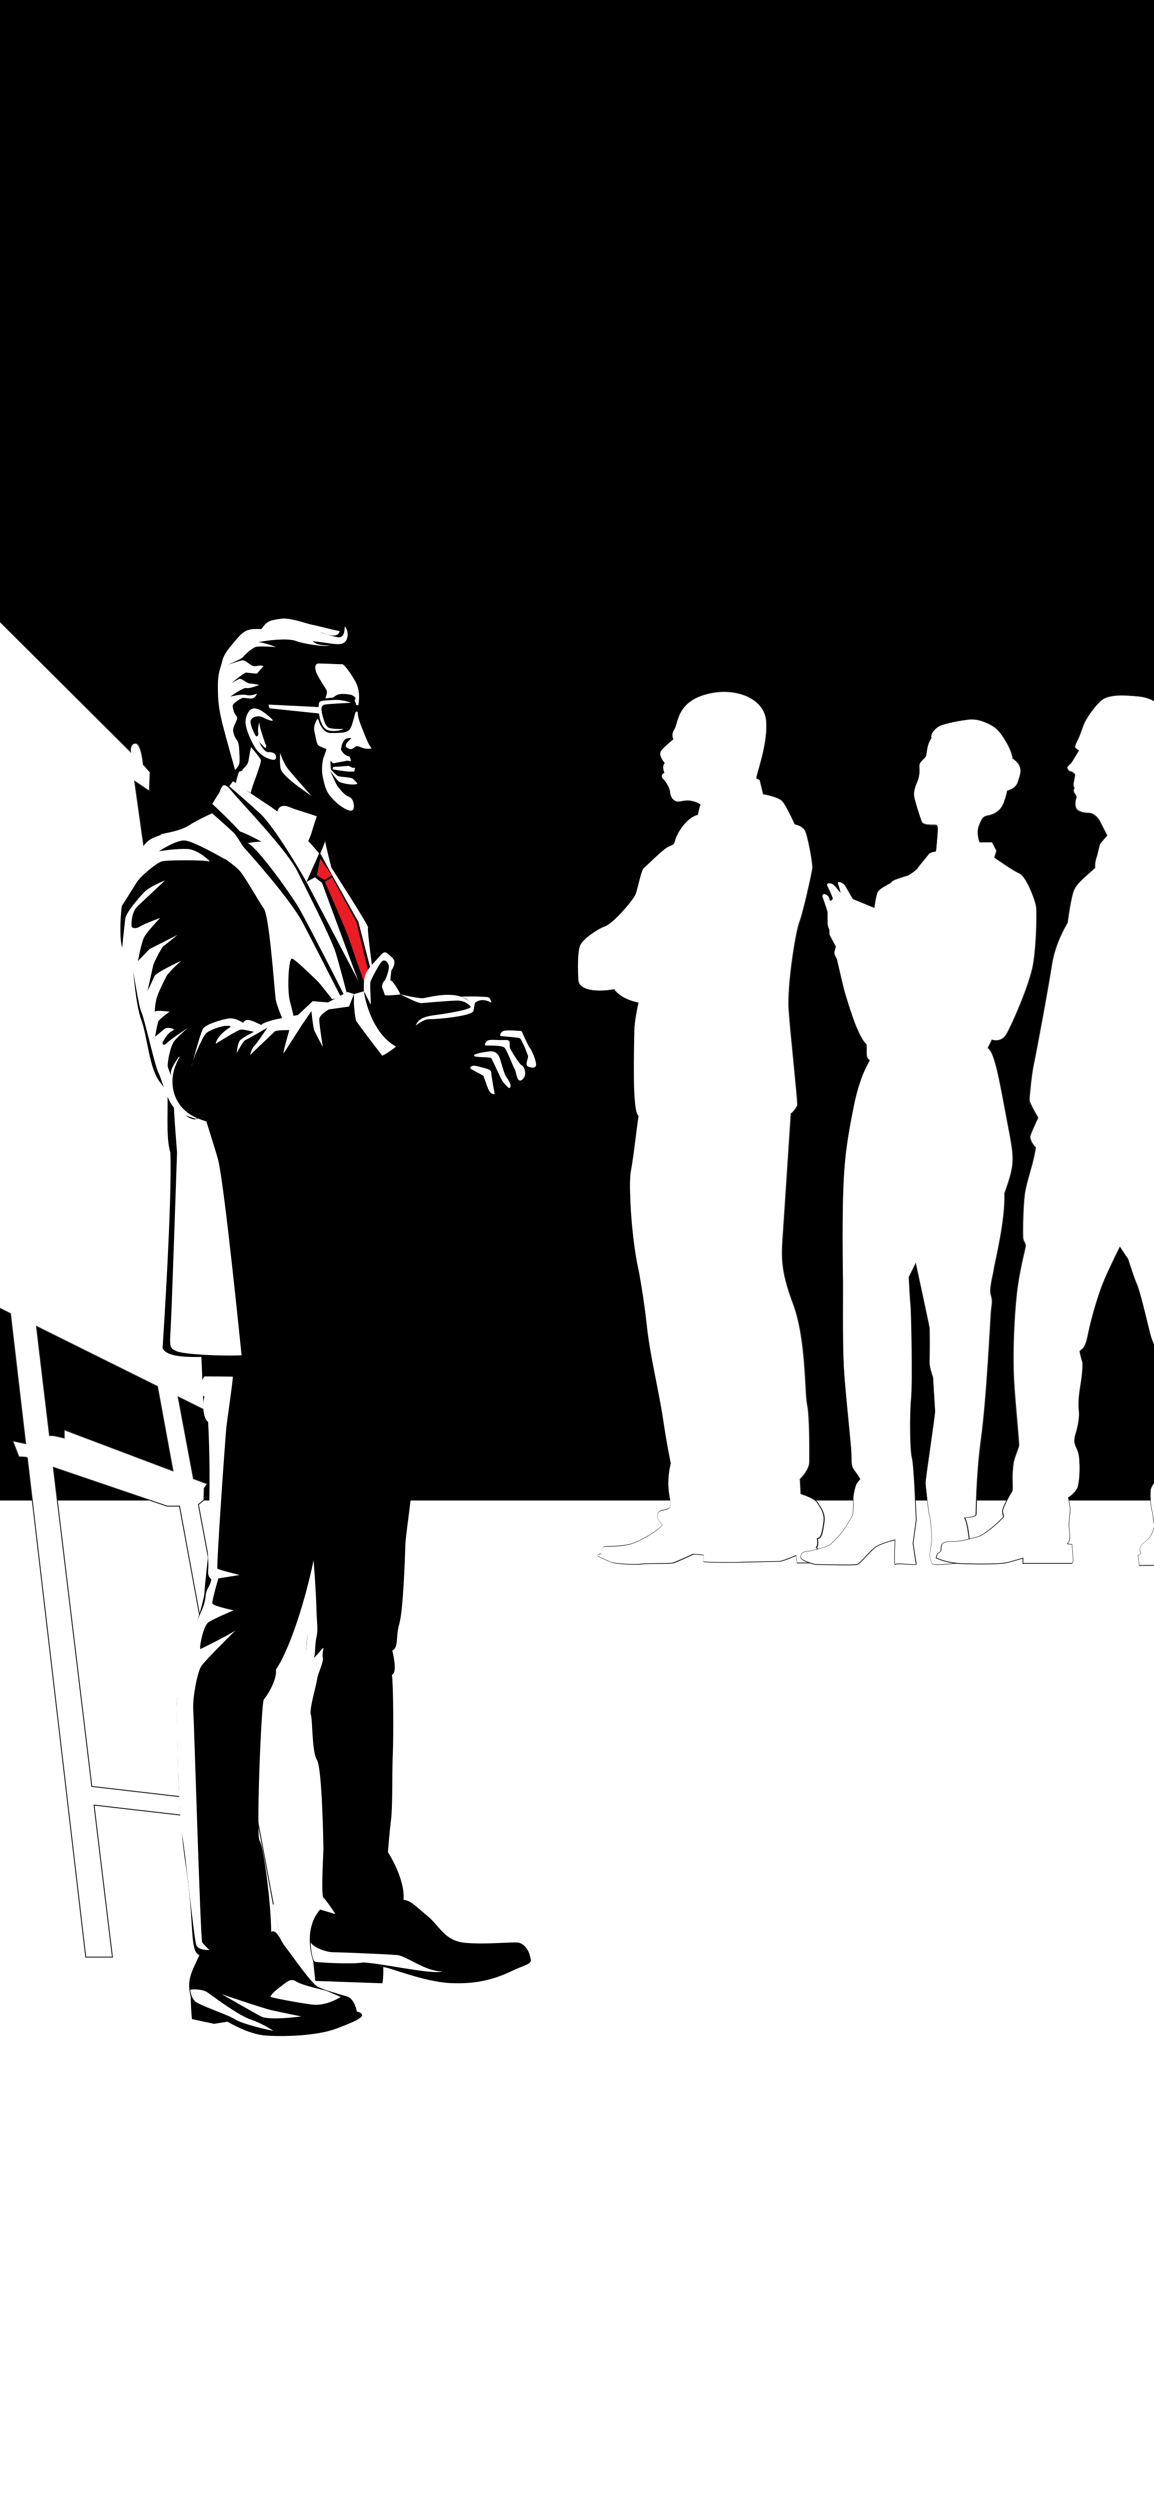 <?xml version="1.0" encoding="utf-8"?>
<!-- Generator: Adobe Illustrator 24.0.0, SVG Export Plug-In . SVG Version: 6.00 Build 0)  -->
<svg version="1.1" id="Layer_1" xmlns="http://www.w3.org/2000/svg" xmlns:xlink="http://www.w3.org/1999/xlink" x="0px" y="0px"
	 viewBox="0 0 1125 2436" style="enable-background:new 0 0 1125 2436;" xml:space="preserve">
<rect x="0" y="0" width="1125" height="2436" fill="#333333" stroke="none"/>
<style type="text/css">
	.st0{clip-path:url(#SVGID_2_);}
	.st1{fill:#FFFFFF;}
	.st2{fill:#FFFFFF;stroke:#231F20;stroke-width:0.934;stroke-miterlimit:10;}
	.st3{fill:#ED1C24;}
	.st4{fill:#231F20;}
</style>
<g>
	<defs>
		<rect id="SVGID_1_" width="1125" height="2436"/>
	</defs>
	<use xlink:href="#SVGID_1_"  style="overflow:visible;fill:#FFFFFF;"/>
	<clipPath id="SVGID_2_">
		<use xlink:href="#SVGID_1_"  style="overflow:visible;"/>
	</clipPath>
	<g class="st0">
		<g>
			<rect x="-554.9" y="-284.2" width="3894.6" height="1746.8"/>
			<path class="st1" d="M3339.1-283.5V1462H-554.2V-283.5H3339.1 M3340.4-284.8h-1.2H-554.2h-1.2v1.2V1462v1.2h1.2h3893.4h1.2v-1.2
				V-283.5V-284.8L3340.4-284.8z"/>
		</g>
		<g>
			<path class="st2" d="M193.4,1465.9c2.4-1.8,5.4-4.4,5.4-4.4l0.3-11.3l3-4.4l-13.5-5.1c-6.1-32.6-11.3-60.3-14.9-79.6l33.9,16.8
				l10.1-2.5l-86.4-614.2l14.3,9.7l0.8-18.5l-6.7-7.5c0,0-1.7-20.5-7.5-20.7c-5.9-0.2-5,8.2-5,8.2L-12.8,593c0,0-3.4-26-8.4-26.8
				s-9.2,9.2-9.2,9.2L-63.9,541H-79l-17.6-20.1h-13.4l-0.8,17.6l5.9,7.5l49.5,437.4L-202.3,1886l-13.4,5.9l-4.2,15.1h56.2v-14.5
				l-15.1-6.5c0,0,132.5-831.8,132.5-829.3c0,2.5,31,210.5,31,210.5l25.5,12.7L25,1406.6l-12.7-2.8l6.1,15.7l6.6,0.3l1.6,0.6
				l57,486.5h26c0,0-7.6-62.4-17.9-148.1l140,16.1l23,124.8h20.1C274.8,1899.8,224.9,1634.1,193.4,1465.9z M35.6,1292.4l117.9,58.5
				l15.1,82.2l-106-40v8c0,0-7.7-1.9-10.2-2.3c-0.6-0.1-2.2-0.1-4.1-0.1C42.7,1352,38.1,1314.2,35.6,1292.4z M89.5,1740.6
				c-11.6-96.1-26.1-216.3-37.5-310.9l111,37.8c0,0,5.7,0,12,0l53.3,289.2L89.5,1740.6z"/>
			<g>
				<g>
					<path d="M362.5,732.7c0-1.6-0.1-2.7-0.4-3.6l0,0l0,0c-0.3-0.9-0.9-1.8-1.9-2.9c-1.9-2.9-4.2-8.9-7.1-16.2c0,0,0,0,0,0
						c-0.8-2-1.5-3.9-2.2-5.6c-1.3-3.5-2.2-7-2.3-10.8c1.8,0.4,4.5,0.9,5-1.5c0.5-2.7,0.2-4.4-4.4-4.9c1.6-8.3,0.9-16.6-3.2-23.8
						c-0.6-1.2-1.6-2.9-3-4.9c-3.5-5.5-7.2-10.3-9.2-11.3c2.7-0.2,11.5-4.6,13-10.3c1.5-5.7-0.6-17.4-3.4-20.2
						c-2.9-2.9-7.3-6.3-7.3-6.3s-1.6,3.5-5,4.6c-4.1-0.8-9-1.9-13.6-3.1c-3.6-1-7.3-1.9-10.5-2.5c-0.6-0.1-1.1-0.2-1.6-0.3
						c-0.2,0-0.4-0.1-0.6-0.1c0,0-0.1,0-0.1,0c-4.2-0.6-22.2-7.5-31.1-5.9l0,0c-3.7-0.2-6.9,0.2-8.8,1.6c-0.1,0.1-0.1,0.1-0.2,0.2
						c-3.3,1.1-6.1,3-9.5,8.2c0,0-1-0.1-2.6,0c-9.6-0.1-14.2,1.1-20.7,8.8c-2.4,2.9-4.7,5.5-6.7,8c-4.9,5.8-8.4,10.2-8.1,14.3
						c-1.8,7.6-4.3,11-4.3,24.5c0,2.2,0,4.3,0.1,6.3c-0.2,6.1-0.1,12.3,0.9,16.2c2.3,8.8,8.2,36.1,9.9,40.1c0.6,1.5,1.5,4.3,2.3,7.3
						c0,0.1,0.1,0.2,0.1,0.4c1.4,5,2.8,10.5,3.3,11.6c0.5,1.1,2.7,1.4,4.5,1c0,0,0,0.1,0,0.1c-2.5,1.1-5.4,20.5-7.2,27.7
						c0,0,0,0,0,0c-0.4,1.8-0.7,3.4-0.9,4.7c-0.3,3,0.7,7.3,2.4,12.1c0,0.1,0,0.1,0,0.1l0,0.1c1.4,3.9,3.2,8.1,5.1,12.1l0,0.1l0,0
						c3.6,7.5,7.4,14.3,9.2,17.2c2.3,4,18.2,9.2,31.6,11.2l0,0c6,2.6,18,1.8,18,1.8c0.1-0.7,0.8-2.3,1.6-4.2
						c3.8-4.9,7.3-14.4,9.5-21.7c0,0,0-0.1,0-0.1c0-0.1,0.1-0.3,0.1-0.4c0.1-0.2,0.1-0.4,0.2-0.6c1.5-5.2,5-15.7,5.1-15.9h0
						c1.2-2.3,2.3-4.7,3.1-7.1c9,2.3,25,3.9,29.2,3.6c5.4-0.4,9.4-1.7,4.5-16.1c0,0,3.1-10,2.8-12c0-0.3-0.2-0.5-0.3-0.8
						c-0.1-0.2-0.3-0.5-0.5-0.7c-1.3-1.8-3.6-3.7-3.6-3.7s-0.4-5.2-2.2-6.7c2.3,0,3.6,0,3.6,0l0-0.3c0-0.1,0-0.1,0-0.2l0.6-3.5l0,0
						c0.1-0.3,0.1-0.6,0.1-0.6s3.2,0.1,4.8-2.4c0-2.3-0.2-4.1-0.4-6.9C355.4,736.3,361.7,735.8,362.5,732.7z"/>
				</g>
				<g>
					<g>
						<g>
							<path d="M312.7,783.7c0,7.3-6.9,15.3-7.3,19.9s-6.4,25.3-12.6,31.8s-46.4-3.4-50.2-10c-3.8-6.5-18-31.8-16.9-41.7
								s11.1-36.8,10.7-51.3c-0.4-14.6,0-42.1,4.2-48.3c4.2-6.1,43-10,52.1,28.3C301.9,750.8,312.7,783.7,312.7,783.7z"/>
							<path d="M268.4,741.6c-0.4,1.1-1.1,14.8,4.9,20.9s27.4,21.4,34.2,24.5c6.8,3,28.5,5.3,33.4,4.9c5.4-0.4,9.4-1.7,4.5-16.1
								c0,0,3.1-10,2.8-12c-0.3-2-4.4-5.2-4.4-5.2s-0.5-6.9-3.1-7c4.4,0.5,4.6,0.4,4.6-0.1s0.7-4,0.7-4s3.2,0.1,4.8-2.4
								c0-2.3-0.2-4.1-0.4-6.9c4.9-1.8,11.2-2.3,12-5.4c0-3.1-0.2-4.3-2.3-6.5s-10.6-25.5-11.6-27.5c-1-3.9,0.5-9.8,0.8-13.8
								c0.3-3.9,1.3-12.1-3.4-21.6c-4.7-9.5-31.1-44.6-70.9-42.6c-44,2.3-72.2,50.7-38,80.5c2.5,25.9,18.1,36.6,23.6,39.1
								C265.8,742.6,268.4,741.6,268.4,741.6z"/>
							<path class="st1" d="M292.2,838.4c0.6-3,9.9-21.4,11.2-26s5.3-16.8,5.4-17c0.1-0.2-16.5-5.5-21.7-7.1
								c-5.2-1.7-17.9-10.2-17.9,11s-1,34.8,5,37.4C280.2,839.3,292.2,838.4,292.2,838.4z"/>
							<path class="st1" d="M228.2,796c-1.9-6.4-3.4-9.8-1.6-17c1.8-7.2,4.7-26.6,7.2-27.7c2.5-1.1,7.8-5.8,8.4-9.8
								c0.6-4,2.5-13.6,2.5-13.6s8.5,9.9,9.6,12.4c1.1,2.5-8.9,26.4-9.6,31.2s-11.2,36.7-11.2,36.7L228.2,796z"/>
						</g>
						<path class="st1" d="M314.2,754.1c-0.8-4.4,0.3-13.8,1.1-15.6s3-8.6,3-8.6s-6.9-2.5-8.3-4.1c-1.4-1.6-2.2-7.5-3.5-13.2
							c-1.3-5.7,2-10.4,2.7-11.8c0.6-1.4,8.3,7.1,10.8,8c2.5,0.9,8.2-0.5,8.2-0.5s-8.1-5.5-8.3-6.4c-0.2-0.9,13.2,0.4,15.8,0.7
							c2.7,0.3,6.6-0.6,6.8-2c0.2-1.4,1.3-7.7,0-8c-1.3-0.3-4.7-0.6-10.4,0s-12.4,3-12.4,3s4.7-6,8.3-6.3c3.6-0.3,12.4-2,14-2.8
							c1.6-0.8,4.9-5,4.6-6.3c-0.3-1.3-3.9-3.1-3.9-3.1s-9.7-2.2-14.1,0c-4.4,2.2-12.6,10.3-13.1,9.1c-0.5-1.3,4.6-10.5,2.8-13.8
							s-4.4-6.8-7.9-12.9c-3.5-6.1-5.1-13.5,1.3-13.2c6.4,0.3,19.6-0.5,22.2,0.8c2.5,1.3,8,8.9,12.2,16.3c4.2,7.4,4.8,15.9,3.1,24.4
							c-1.7,8.6,1.1,15,4,22.3s5.2,13.3,7.1,16.2s1.9,2.9,1.9,2.9s-4,1.1-8.4-0.4c-4.4-1.6-6.1-2.4-7.4-1.3c-1.3,1.1-4.1,3.5-6.4,2
							c-2.4-1.4-3.1-1.6-2.8-3.8c0.3-2.2,5.2-6,5.3-6.4s-3.9-0.3-5.7,0.8c-1.7,1.1-4.1,6.1-3.9,7.4c0.2,1.3-1.4,2.8-1.4,3.5
							c0,0.6-4.6,3.5-6,4.1c-1.4,0.6-2.5,4.7-3.1,6.4c-0.6,1.7,0.2,8.2,0.2,8.2s4.6,5.3,6.9,6.4c2.4,1.1,12.7,1.1,14.4,2.6
							c1.7,1.5,4.5,4,4.4,5.2c-6.3,1.6-15.7-1.1-17.7-2.2c-2-1.1-8.8-10.9-8.5-10.2s5.2,12.1,7.1,14.7s6.8,8.6,10.1,9.7
							c3.3,1.1,4.9,3.9,5.5,7.2s0.6,9.3-6.9,5.7s-13.8-9.9-17.8-15.6S314.2,754.1,314.2,754.1z"/>
						<path class="st1" d="M322.5,733.2c0.3,2.5,0.2,5.7,0,6.9s1.4,4.1,3.4,3.5c2-0.6,9.9-1.8,11.6-2.3s4.5,0.6,4.5,0.6s0-5-2.3-5.1
							c-2.3-0.1-7.2-4-7.5-7.8c-0.3-3.7-1-8.1-2.8-7.3C327.6,722.7,322.5,733.2,322.5,733.2z"/>
						<path class="st1" d="M344.5,748.2c-2.9-0.4-3.4-2-5-2c-1.4,0.1-12.7,1.2-14.4,0.9c-1.7,2.2-0.4,2.6-0.4,2.6s13,2.2,15.8,2.1
							c3-0.1,4.9,0,4.9,0l0.7-3.9L344.5,748.2z"/>
						<path d="M275.2,724.7h14.7c0,0-1-13.8-1-18.4c0-4.6-2.3-13.7-1-16.5c1.3-2.9,15.5-14.7,14.9-18.3s-4.2-13.4-6.3-17.7
							c-2.1-4.4-1.9-7.1,1-7.6c2.9-0.6,33.6,1.2,36.3,1c2.7-0.2,11.5-4.6,13-10.3s-0.6-17.4-3.4-20.2c-2.9-2.9-7.3-6.3-7.3-6.3
							s-3.1,7.3-10.5,4.2s-21.2-5.9-25.2-6.3c-4-0.4-28.8-8.8-35.7-3.6s-9.7,8.4-9.7,8.4s-15.1-1.3-23.3,8.8
							c-8.2,10.1-15.3,16.4-14.9,22.3s-3.2,8.4-3.2,13.2s-2.3,25,0,33.8c2.3,8.8,8.2,36.1,9.9,40.1c1.7,4,5,17.6,5.7,19.3
							c0.8,1.7,5.5,1.5,7.1,0c1.5-1.5,4.6-32.6,4.6-32.6s-6.6-19.3,1.7-26.4c8.2-7.1,23.4,5.8,26.6,13
							C272.4,711.6,275.2,724.7,275.2,724.7z"/>
						<path class="st1" d="M266.2,740.3c-3.6-0.3-12.5-3.5-17.7-12.2c-5.2-8.7-8.5-17.6-9.1-23.3c-0.6-5.7,2.9-14.7,8.5-14.6
							c5.6,0.1,12,5.7,16.6,9.9c4.7,4.2-3.4,1.5-8.1-1.1c-4.7-2.6-12.2-0.2-12.2,4.1s4.3,13.3,5.5,14.2c1.2,0.9,2.7-1.2,2-3.8
							c-0.8-2.6,1-9.7,1-9.7s0.8,5.2,1.6,7.6c0.8,2.4,4.1,13.6,5,14.3c0.9,0.8-0.6,3.4-0.6,3.4l-6-6.2c0,0,4.3,10.4,9.3,10
							s7.2,2.6,7.1,4.2C269.1,738.5,269.2,740.5,266.2,740.3z"/>
						<path class="st1" d="M229.2,750.3c0,0,3.5-3.6,4.1-6.5c0.6-2.9,0-11,0-11s0-8.1-1.9-11c-1.9-2.9-3.6-5.1-4.1-9.8
							c-0.6-4.7,5.8-11.3,3.2-14.3c-2.6-3-3.2-6.6-3.7-9.4c-0.6-2.8,6.9-7,8.8-8c1.9-1.1,8.3,1.1,11,0c2.8-1.1,3.9-4.4,3.9-4.4
							s-6.1,2.5-10.3,1.3c-4.3-1.3-15.6,1.5-15.6,1.5s12.4-9.1,15.6-8.3c3.2,0.8,12.5-3,12.5-3s-6.1-1.4-9.1-1.4
							c-3,0-8-5.5-10.5-4.4c-2.5,1.1-7.3,3.9-7.3,3.9s12.5-10.5,14.3-10.2c1.8,0.3,10.4,1.1,10.4,1.1l6.3-7.4c0,0-2.2-1.1-7.4,0
							c-5.2,1.1-9.6-6.9-14.1-5.5s-13.4,4.1-13.4,4.1s13.7-5.2,15.3-7.7c1.7-2.5,8.3-8,11.6-9.4c3.3-1.4,20.4,0,20.4,0
							s-13.2-5.2-17.9-4.7c18.5-3.6,32.4-3.3,37.7-1.1s27.9,6.1,32,4.1c0,0-12.7,0.6-16-4.1c18.7,2.2,25.5,4.4,30.1,1.7
							s5.2-11.5,1-16.1c-0.3,7.8-1.5,8.7-3.8,10.4s-20.8-4.8-19.7-4.8c1.1,0,16.6,8.2,18.5-1c-9.1-1.7-22.3-5.4-26.5-6.1
							c-4.2-0.6-22.2-7.5-31.1-5.9c-8.8,1.6-12.6,1-18.6,10c-11.5-0.4-16.2,0.4-23.3,8.8c-7.1,8.3-13.1,14.7-14.9,22.3
							c-1.8,7.6-4.3,11-4.3,24.5c0,13.5,0.7,21.1,4.2,35.8C220.3,719,229.2,750.3,229.2,750.3z"/>
						<path d="M322.5,714.2c12.1,0,17.1-0.1,19.6-5.5c2.6-5.8,4-15.6,5.2-15.4c1.2,0.2,5.6,1.8,6.2-1.2s0.1-4.8-6.2-5.1
							c-1.1-3,0-8.9-19.3-7.5c-15.6,1.2-19.2,1.6-19.2,7.3c0,0-46.8-3-48.5-2.4c-1.6,0.6,0.6,8.9,2.8,9.1c2.2,0.2,46.6,3.6,46.6,4.5
							S312.6,714.2,322.5,714.2z"/>
						<g>
							<path class="st1" d="M342.1,684.8c0,0-21.7,0.9-25.3,1.7s-4.2,3.5-2.5,10.2c1.7,6.7,3.3,10.5,5.7,12.1
								c2.4,1.6,12.1,1.6,14.2,1.4c2.1-0.2-4.8,2.8-11.6,1.9c-6.8-0.9-8-4.8-9.9-9.2c-1.9-4.4-2.9-17.2-1.2-18.8
								c1.7-1.7,4.6-1.5,13.9-2.1C334.6,681.4,342.1,684.8,342.1,684.8z"/>
							<path class="st1" d="M261.8,686.5l50.3,2.5v6.3l-49.1-5.1C263,690.2,262,688.8,261.8,686.5z"/>
						</g>
					</g>
					<path class="st1" d="M273.1,733.6c0,0-0.8,11.8,0.8,16.3s12,12.9,16.5,16.2c4.5,3.3,13.3,9.5,13.3,9.5s-17.4-19.6-22.3-25.6
						C276.4,744,273.1,733.6,273.1,733.6z"/>
				</g>
				<g>
					<g>
						<path d="M402.3,1124.1c17.4,1.9,42.4,0.5,56.3-2.5c13.9-3,23.8-20.1,26.7-31.8c7.9-5.8,8.9-21.1,8.9-21.1s6.4-4.9,5.9-9.4
							c8.9-1,13.4-5.4,13.9-10.9c10.4-6.9,10.5-8.9,7.7-23.3c13-9.9,21.5-20.8,19-28.2C601.6,951.4,606,950,606,950l-3.5-8h-71.8
							l-128.5,95V1124.1z"/>
					</g>
					<g>
						<path d="M602.6,942c0,0-89.3,64.6-89.3,64.2c0-0.3-5.5-2.4-12-2.3c-6.5,0-14.4-0.8-13.8,5.4c-2.7,4.1-5.2,4-5.2,4
							s-9.5-1.2-9.6,5.2c-1.8,6.7,0,5.7,0,5.7s-10.7,0.9-10.7,4.3s-1,8.2,0,7.9s-2.9,1.5-2.8,5.1c0.1,3.5-2.8,7.9,0,10.7l-29.5,25.6
							l-17.9-2.8H353l58.5,49.9l50.5-4.4c0,0,21.1-10.9,23.3-30.8c-9.8,10.7-19.1,17.2-23.3,15.1c-4.1-2.1-11-17.5-11-17.5
							s2,8.6,11,8.9s24.4-14.4,25.5-18.6s4.1-6.1,6.7-9.1s5.2-3.1,5.9-9.4c6.5-1.6,13.2-1.5,13.9-10.9c5.8-4.4,11.4-7.1,7.7-23.3
							c11.6-10.5,21.2-19.5,19-28.2c53-38.8,65.3-46.9,65.3-46.9L602.6,942z"/>
					</g>
					<path class="st1" d="M482.3,1066.1c-4.5,0.3-6.2-4.5-7.6-8.3c-1.4-3.8-3.4-9.6-3.4-9.6s-10.5-5.7-12.1-6.6s-0.6-4.8,7.3-2.5
						c7.9,2.3,12.3,2.6,12.4,6.1S482.3,1066.1,482.3,1066.1z"/>
					<path class="st1" d="M496.1,1060.2c4.1-0.9-0.3-7.9-2.8-11.3c-2.4-3.4-5.2-17.2-7.2-20.3c-2.1-3.1-4.5-4.8-9.6-4.1
						c-5.2,0.7-14.8,2.1-14.4,4.1c0.3,2,15.8,1,16.8,2.4c1.1,1.4,9.3,20.3,11.4,23C492.3,1056.8,496.1,1060.2,496.1,1060.2z"/>
					<path class="st1" d="M472.7,1018.6c5.8,0.3,16.9-0.3,19.3,2.4c2.4,2.8,8.6,19.1,10,21.2c1.4,2.1,1.7,13.7,6.9,9.9
						c5.2-3.8,2.8-12.4,0-13.9c-2.8-1.5-8.4-11.1-11.1-15.6c-2.7-4.5,2.1-9.6-5.5-9.3c-7.5,0.3-9.9-0.4-14.8,0
						C472.7,1013.8,472.7,1018.6,472.7,1018.6z"/>
					<path class="st1" d="M487.5,1009.4c0,0,16.9,1.5,18.9,2s7.6,14.9,8.3,17.3c0.7,2.4-3.4,8.8,0,10.4c3.4,1.6,8.3,2.3,7.9-2.5
						s-4.8-14.4-6.2-15.8s-7.9-16.2-7.9-16.2s-14.8-1.4-17.9,0C487.5,1005.9,487.5,1009.4,487.5,1009.4z"/>
				</g>
				<g>
					<g>
						<g>
							<path d="M312.1,1860.5c1.4-1.6-2.5-14.3-5.1-48.1c-2.5-33.8-8.9-80.2-11.8-121.1s4.6-85.6,4.2-100c-0.4-14.3-3-54-8-71.7
								c-5.1-17.7-6.3-234.6,0-244.7c6.3-10.1,117.3,12.8,117.3,12.8s3,2.4,0,74.9c-3,72.6-13.1,129.1-13.5,142.2
								s-2.1,64.1-5.9,77.2c-3.8,13.1-0.4,22.8-6.8,26.2c3,13.1,3.4,21.9-0.4,23.6c1.3,9.3,1.7,58.2,0.8,77.6
								c-0.8,19.4,0,50.2-1.7,63.7c-1.7,13.5-3,31.6-3,31.6s16.9,25.7,15.2,46.4c7.2,0.8,10.5,5.1,23.2,15.6s16.5,24,36.3,26.2
								c19.8,2.1,49.4-1.3,53.2,0s8.9,4.6,11,14.8c2.1,6.3-3.8,5.9-19,13.1c-15.2,7.2-32.9,12.7-59.1,11.4
								c-26.2-1.3-59.9-15.6-65.4-15.6c0.4,10.5-0.8,15.8-0.8,15.8l-65.4-2.3l-2.1-19.4C305.3,1910.7,294.4,1880.8,312.1,1860.5z"/>
						</g>
						<path class="st1" d="M303.1,1501.2c2.5,4.3,5.5,62.2,5.5,69.6s1.8,16.6,0,24s-1,16.6-2.4,19.7c-1.3,3.1,6.7-6.8,8.5-8.6
							c1.8-1.8-1.2,5.5,0,9.2c1.2,3.7-4.9,15.5-5.5,20.7c-0.6,5.2-8,30.4-6.2,34.7c1.8,4.3,0.9,36.3,6,44.3c5.1,8,6.3,84.3,6.3,86.8
							c0,2.5-2.5,45.6,0,47.4s11.7,16,11.7,16l-15.1-4.5c0,0-6.5-26.9-6.5-31.8c0-4.9-6.2-88.6-8-96.6s-6.8-64-6.2-77.6
							s9.8-50,8-63.2c-1.8-13.2-4.3-40.8-6.1-56.3c-1.9-15.5-1.9-72.6-1.9-72.6L303.1,1501.2z"/>
					</g>
					<path class="st1" d="M302.8,1892.5c2.4,4.7,14.6,9.7,22.9,9.7c8.3,0,52.4,1.9,61.4,2.7c9.1,0.8,28,16.3,44.1,15.9
						c-9.3,3.9-69.7-10.1-78.8-8.5c-9.1,1.6-40.9,0-44.9-0.8C303.5,1910.7,302.8,1892.5,302.8,1892.5z"/>
				</g>
				<g>
					<g>
						<g>
							<path d="M194.4,1287.8c2.2,18.8,5.5,155.9,10,173.6c4.4,17.7-4.4,74.1-5,89.6c-0.6,15.5-28.2,86.2-27.1,110.6
								c1.1,24.3,0,99.5,8.8,155.9c8.8,56.4,3.3,84,13.3,87.4c-7.3,16.5-12.7,23.2-8.5,40.5c0.4,16.9,1.3,21.9,1.3,21.9l21.5,4.6
								l13.1-2.1c0,0,19.8,12.2,37.1,13.5s50.2,0.4,69.2-6.8s24.9-10.5,24.9-13.1s-5.1-3.4-5.1-3.4s-2.1-12.7-9.7-14.8
								c-7.6-2.1-21.9-6.3-28.3-9.3c-6.3-3-27-33.3-31.6-38.8c-4.6-5.5-8.4-18.1-13.9-14.8c-0.4-32.1-8-85.2-11.4-89
								c-3.4-3.8,1.7-135,4.2-137.5c2.5-2.5,13.1-18.6,11.8-29.1c15.2-21.9,33.8-83.1,40.5-127.4c6.8-44.3,18.1-98.7,32.5-131.2
								c14.3-32.5,19.8-52.7,18.1-67.5C358.5,1285.9,194.4,1287.8,194.4,1287.8z"/>
						</g>
						<path class="st1" d="M199.3,1341.1c0,0-10.9,15.2,0,19.6c-2.9,10.1,0,23.2,3.6,24.6c3.6,68.1-1.1,120.9,0,133.8
							s-2.2,14.5,3.2,19.9c-2.1,8.7-5,8.3-5.8,17s-5,15.3-8.3,24.1c-3.3,8.7-19.2,53-19.6,77.1c-0.4,24.1,2.2,117.3,5.1,130.6
							c2.9,13.3,11.6,102.1,13.9,107.5s12.7,4.6,12.7,4.6s-5.4-5-7-7.5c-1.7-2.5-7.9-215.6-8.7-226.4c-0.8-10.8,3.7-36.5,7.9-42.7
							c4.1-6.2,36.9-38.1,33.2-34.8c-3.7,3.3-32.3,17.4-34,18.2c-1.7,0.8,2.3-22.4,7.8-26.1s24.5-11.6,24.5-11.6s-19.9-4.1-20.7-6.6
							c-0.8-2.5,5.8-24.5,5.8-24.5l20.7-3.3c0,0-20.3-5-21.6-6.2s7.9-131,8.7-138.1c0.8-7,7-49.1,6.2-49
							C226,1341.2,199.3,1341.1,199.3,1341.1z"/>
					</g>
					<path class="st1" d="M266.4,1978.7c-1.4,0-29.7-6.2-37.5-11.3c-7.8-5-35.5-13.6-39.2-17.9c-3.8-4.2-4.3-10.9-4.3-10.9
						s11-1.6,17.5,3.1s29.8,22.1,41.5,26S266.4,1978.7,266.4,1978.7z"/>
					<path class="st1" d="M293.7,1964.7c0,0-31.1,4.3-39.2,0c-8.2-4.3-38.4-21.7-38.4-21.7s40,13.7,48.5,15.6
						S293.7,1964.7,293.7,1964.7z"/>
					<path class="st1" d="M332.2,1945.7c0,0-14,9.3-28.3,7.4c-14.4-1.9-38.8-6.6-40-7.4c-1.2-0.8,4.7-6.6,9.7-10.1
						c5-3.5,9.3-8.9,15.1-5c5.8,3.9,29.1,8.9,29.1,8.9L332.2,1945.7z"/>
				</g>
				<g>
					<path d="M302.4,823.5c0,0-41.1-41.3-55.5-49.6c-14.4-8.3-25-12.8-25-12.8l-3.8,5l-5.9-0.8c0,0-8,14-11,18.2c-3,4.1,0,8.9,0,8.9
						s-22.9,13-38.5,18s-35.6,45-35.6,75.2s33.5,159.1,35.6,174.4c2.1,15.3-1.7,47.5,3.4,62.8c1.7,48.8-6.8,177.7-7.6,190.9
						c6.8,14.1,55.1,6.4,92.3,6.3c37.3-0.1,180,1.1,184.3,2.2c-2.5-61.3-7.6-172.1-15.7-196.1c-8-24-9.7-66.1-12.7-102.5
						c-3-36.4-13.6-79.8-20.3-93.8s-5.9-28.5-8.5-40.9c-2.5-12.4-5.1-26.4-14.8-31.4c-9.7-5-38.5-22.3-41.9-28.5
						c-3.4-6.2-2.1-13.2-6.4-14.5c-4.2-1.2-10.2,1.2-10.2,1.2L302.4,823.5z"/>
				</g>
				<path class="st1" d="M156.2,812.9c7.6-1.6,19.9-3.5,28-8.7c8.1-5.2,22.6-11.8,22.6-11.8s20.2,17.7,22.5,20.6
					c2.2,2.9,7.6,11.7,7.6,11.7s45.1,49.6,58.2,74.3c13.2,24.7,58.5,115.4,63.2,120.8c4.7,5.4-43.3-58.8-49.1-64.2
					s-21.2-20.7-24.5-21.6c-3.3-0.9-5.1,30.1-2,41.8c3.1,11.7,14.1,58.7,12.4,57.9s-25-48.9-26.4-60.6s-6.1-79.9-11.4-87.6
					c-5.2-7.6-17.4-29.2-22.7-35.9c-5.4-6.7-23.4-18.9-31.4-22.9S156.2,812.9,156.2,812.9z"/>
				<path class="st1" d="M349.3,955.9c-0.5-1.8-50.6-96.6-50.6-96.6l8.3-4.5l6.9,5.4L349.3,955.9z"/>
				<path class="st1" d="M311.1,831.5l-12.3,27.8c0,0-29.9-52.7-45.6-67s-29.7-26.2-29.7-26.2l3.7-5c0,0,15.1,10.7,36.5,24.8
					C285.1,800,311.1,831.5,311.1,831.5z"/>
				<path class="st1" d="M342.2,983.5c0.3-0.8-42.4-84.3-50.4-98.1c-8-13.8-40.5-59.5-50.3-63.9c9.5-1.7,13.4-1.4,13.4-1.4
					s-14.9-8.2-20.9-9.9c-11.8-13-27-26.8-27-26.8s3-5.6,6-9.8c3-4.2,3-14.9,12.4-3.3c9.4,11.6,54.1,57.6,64.6,78.8
					s28.9,57.2,36.2,76C329.2,933,342.2,983.5,342.2,983.5z"/>
				<path class="st1" d="M365.4,960.3c-0.5-2.1-7.9-55.6-6.6-56.6c1.3-1-35.8-58.4-35.8-58.4s-7.3-28.9-6.2-27.2
					c1,1.7-4.6,13.3-4.6,13.3l11.6,21.3l25.6,45.6L365.4,960.3z"/>
				<polygon class="st3" points="308.9,852.9 312.2,836.5 320.9,849.2 323.7,852.6 316.3,857.3 				"/>
				<path class="st3" d="M316.7,859.3c0.7,0.9,23.3,53.5,23.5,55s13.5,39.2,13.5,39.2s11,25.1,11.7,23.8s-6.8-32.3-6.8-32.3
					l-11.2-46.7l-23.7-43.5L316.7,859.3z"/>
				<path class="st1" d="M235.5,1320.5c-20.3,1-56.1-0.9-63.2-3.9c-7.1-3-7-4-5.9-22.7c1.1-18.7,6.2-171.2,6.2-171.2
					s-3.3-39.6-3.3-51.2c0-11.6-22.7-113.2-25.9-129.5c-3.2-16.2-14.3-74.6-8.8-56.5c5.5,18,72,221.7,78,244.4
					C218.6,1152.5,235.5,1320.5,235.5,1320.5z"/>
				<g>
					<g>
						<path d="M156.2,813.7c13.1-2.6,46.5-10.9,64.8,26.2s21.3,65.8,21.3,71.3c0,5.4-5.4,9.9-5.4,9.9s1.5,9.9,3,20.8
							c1.5,10.9-4,40.6-3.5,45.5c0.5,4.9-2,35.6-1.5,48c0.5,12.4-31.7,51.5-43.1,54.9c-11.4,3.5-24.7-22.3-35.6-35.6
							c-10.9-13.4-12.4-44.5-18.3-60.4c-5.9-15.8-8.4-53.4-8.4-53.4s-10.9-8.4-11.9-27.2c-1-18.8,1-49,12.4-69.8
							C141.4,823.1,143.2,816.3,156.2,813.7z"/>
					</g>
					<path class="st1" d="M191.9,1090.3c-1.9-4.9-3.7-24.8-3.3-34.5c0.3-9.6,7.6-42,13.8-45.7c-14.8,5.5-22.4,15.1-22,19.3
						s0.2,25.8-0.4,26.8c-0.6,1-1.6-10.1-3-13.8c-1.4-3.7-0.3-16.1-3.1-12c-2.8,4.1-8.3,12-7.2,16.2c1,4.1-2.4-4.5-3.1-7.2
						c-0.7-2.8,2.1-20.3,6.9-25.8c4.8-5.5,14.5-13.8,14-13.1c-0.6,0.7-16.9,11-21,15.1c-4,4.1-6.1,2.1-4.4-1s4.8-8.3,9.1-10.3
						s-5.3-3.8-7.4-2.1c-2.1,1.7-9.6,7.9-9.6,7.9s2.1-12.4,3.1-14.8c1-2.4,11-9.6,11-9.6s-13.4-1.7-14.1,0s0-8.3,1.7-13.8
						s7.6-17.4,9.6-21.1s14.1-14.7,14.1-14.7s-24.3,11.4-25.8,14.7c-1.5,3.2-7,14.9-7,14.9s4.5-20.6,5.5-24.8
						c1-4.1,8.6-18.2,10.3-19.3c1.7-1,13.4-10.7,13.4-10.7l-27.2,13.8l-11.3,11.7c0,0,3.1-17,5.8-22.8c2.8-5.7,15.8-19.2,15.8-19.2
						s-15.1,5.5-19.6,8.3c-4.5,2.8-8.3,1.7-8.3-0.7c0-2.4-0.3-13.1,6.2-19.3s26.5-24.8,26.5-24.8s-14.8,5.5-20.6,11.7
						c-5.8,6.2-17.5,19.6-18.2,25.8s-3.8,32.5-3.1,33.3c0.7,0.8,9.6,14.5,10.3,15.6c0.7,1,5.8,36.5,8.6,42
						c2.8,5.5,13.1,52.3,16.5,58.8s8.3,27.5,15.8,34.7C177.9,1087.2,191.9,1090.3,191.9,1090.3z"/>
					<path class="st1" d="M118.7,882.9c0,0,10.3-16.2,14.3-22.8c4-6.5,19.3-19,24.4-20.7c5.1-1.7,43.3-1.5,46.5,0
						c3.2,1.5-10.2-11.6-21-12.2c-10.8-0.6-28,2.2-28,2.2s16.5-10.9,25-10.5c8.5,0.3,39.8,18.5,39.8,18.5s-6.5-13.1-7.1-14.7
						s-17.8-10.4-22.3-12.2c-4.5-1.8-20.6-1.6-34,3.2c-13.4,4.8-14.1,6.1-24.6,23.7C121.1,854.9,118.7,882.9,118.7,882.9z"/>
				</g>
				<g>
					<g>
						<g>
							<path d="M168.1,1053.3c0-19.7,17.4-39,25.3-46.5s31.2-16.3,39.1-9.9c10.4-1.5,19.8-2,23.8,2c8.4-6.9,25.7-6.9,32.7-6.9
								c6.9,0,6.4-8.9,13.4-12.4c6.9-3.5,33.6-7.9,37.1-10.9c3.5-3,6.4-3,7.9-3c1.5,0,7.4,0,7.4,0s-2-14.4,4-20.8
								s13.4-18.3,17.8-16.8c4.5,1.5,11.4,9.4,4.9,17.3c-1,9.4-1,9.4-1,9.4s8.4,6.4,9.9,13.9c22.3,6.4,28,3,37.3,2
								c9.3-1,16.7-1,19.7,0.5c22.3-1.5,31.2,2,31.7,5.9c0.5,4,1.9,7.9-4.2,9.4c3.7,2,3.7,5.9,2.7,8.4c-1,2.5-7.9,1-17.8,4.5
								c-9.9,3.5-30,8.4-34.8,13.4c-4.8,4.9-30.5,4.9-32.5,5.4c-2,0.5-8.9,4-8.9,4s-3,11.9-4.5,14.8c-1.5,3-59.4,21.8-64.3,25.2
								c-4.9,3.5-69.3,28.7-86.1,31.2s-24.7,0.9-36.6-4S168.1,1073,168.1,1053.3z"/>
						</g>
						<path class="st1" d="M186.7,1039.1c0.4-4.7,10.2-28.3,14.2-32.3c3.9-3.9,21.7-9.8,24-6.3c0,0-13.4,7.9-14.6,16.5
							c9.4-5.9,21.7-13.4,24.4-13.8c2.8-0.4,11.4,2,12.6,2s-11.8,5.9-13.8,9.1c-2,3.1-2.8,11.8-2.8,11.8s6.7-12.2,8.3-12.6
							c1.6-0.4,21.7-12.2,21.7-12.2s-11.4,17-13,18c-1.6,0.9-4.7,10-3.5,8.4c1.2-1.6,21.7-20.5,23.2-22.4s14.6-1.6,14.6-1.6
							s-6.7,23.6-5.5,22.4c1.2-1.2,17.3-26.7,17.3-26.7l9.8-14.3c0,0,1.6,16.1,2.8,18.9c1.2,2.8,8.3,16.1,8.3,16.1s-3.5-22-3.5-26.8
							c0-4.7,9.4-9.8,9.4-9.8l19.7-2.8l4.7-12.2l-6.3-2l-18.9,10.2l-15-1.2l-14.2,13.4l-19.7,3.9c-4.7,0.8-15.4,3.9-16.1,5.9
							c-6.3-2.8-15.4-8.3-17.7-2c0,0-7.5-5.5-14.6-4.3c-7.1,1.2-22,5.5-24.8,10.2C195,1007.6,186.7,1039.1,186.7,1039.1z"/>
					</g>
					<path class="st1" d="M347.3,994.8c-1-1.6-2.5-15.9-2.3-19.1c0.2-3.2,0-7.1,0-7.1l9.7-2.8c0,0,4.9,39,31.4,54
						c-10.3,7.9-13.5,8.8-13.5,8.8S350.2,999.5,347.3,994.8z"/>
					<path class="st1" d="M361.4,978.9c0.3-5.6-1.2-19.9,0-23c1.2-3.1,8.8-17.9,11.5-19.6c2.6-1.8,6.2,1.9,6.2,5.8
						s-3.2,13.1-4.5,13.8s-2.8,5.1-1.9,6.9c0.9,1.8,2,5,2.3,6.5s15.4-0.4,15.4-0.4s-5.7-11.9-9.9-13.9c0.5-5.1,1-9.4,1-9.4
						s6.3-8,0.7-12.7s-6.5-7.7-11.9-1.4s-10.3,10.6-13.4,16.3c-3.1,5.7-2.1,18-2.1,18L361.4,978.9z"/>
					<path class="st1" d="M405.3,999.3c1-2,2-7.9,16.4-9.9c3.9-0.5,37.5-5.1,37.2-8.5c-0.9-10-11.7-9.8-11.7-9.8s15.8-0.5,21.7,0
						s9.1-0.9,10,5.9c-10-5.9-15.9,0.2-15.9,0.2s-0.5,3-1.5,7.8c-1,4.8-33.8,8.2-42.9,8C412.4,993.1,405.3,999.3,405.3,999.3z"/>
					<path class="st1" d="M390.3,968.8c0,0,16.6,4,21.6,3.8c4.9-0.2,31.2-8.8,44.7,2.5c3.9,4.2,2.4,5.9,2.4,5.9s-4.4-6.4-13.9-6.1
						c-9.5,0.3-31,2.2-34.4,2.5C407.3,977.7,390.3,968.8,390.3,968.8z"/>
				</g>
			</g>
		</g>
		<g>
			<g>
				<path class="st1" d="M619.2,1524.3c-8.3,0-21-1-23.1-2.1c-0.8-0.4-2.4-1.1-4.2-1.8c-7.4-3.2-9.3-4.1-9.3-4.8
					c0-1,2.3-1.5,3.6-1.6c0-1,0.1-4.5,1.7-6.2c0.6-0.6,1.3-1,2.2-1c0.4,0,0.9,0,1.5,0c5.3-0.1,17.9-0.4,25.2-3
					c8.7-3.1,24.5-11.9,28.9-18c-0.5-0.6-0.9-1.2-1.4-1.8c-2.1-2.6-3.8-4.9-3.4-7.6c0.5-3.3,1.5-4.2,5.4-5.1
					c0.4-0.1,0.8-0.2,1.2-0.2c3.3-0.7,6.2-1.3,6.2-5.5c0-2-0.4-3.9-0.8-6.1c-0.6-3.4-1.4-7.7-1.4-14.4c0-10.5,2.2-18.4,2.4-19.3
					c-0.3-1.3-4.1-19.5-7.7-44c-1.6-10.7-4-22.9-6.5-35.8c-3.6-18.1-7.3-36.8-9.1-53.7c-3.1-28.6-8-54.5-8.1-54.8
					c-7.1-30.7-10-85-7.5-96.7c1.4-6.6,3.2-20.9,4.8-33.5c1.2-9.3,2.2-17.4,2.7-19.9c-5-3.7-5-39.6-4.3-74.4
					c0.1-3.5,0.1-6.3,0.1-7.8c0-10,3.6-25.8,4.1-28.2c-2.4-0.5-17.4-3.8-23.6-13.1c-4.4,0.9-9.3,1.4-13.8,1.4
					c-12.9,0-20.6-3.7-21.1-10.1c-0.8-10.6-0.9-28.2,1.7-34.2c2.5-5.9,15.9-15.6,24.5-18.8c8-3,27.4-25.6,29.5-31
					c0.8-2,1.8-5.9,2.8-9.9c1.8-7,3.6-14.3,5.3-15.7c0.6-0.5,2.2-2,4.2-3.9c5.8-5.5,15.5-14.7,19.3-16.6c1.1-0.5,2-0.9,2.7-1.2
					c2.7-1.2,3.3-1.4,4.3-5.3c1.4-5.7,10.4-21.9,22.2-24.9c1.1-6.3,2.2-8.9,2.5-9.5c-0.1-0.2-0.9-1.5-6-3.1c-2.2-0.7-4.2-1-6.3-1
					c-2.1,0-3.9,0.3-5.7,0.6c-0.8,0.1-1.6,0.3-2.4,0.4c-0.3,0-0.6,0.1-0.9,0.1c-4.4,0-7.9-3.9-8.3-9.1c-0.4-5.7-5.9-12.5-7-13.3
					c-0.8-0.6-1.3-2.1-1-3.4c0.2-0.7,0.7-1.9,2.4-2.4c-2.3-5.9-0.7-8.5,0.4-9.5c-3.8-4.4-5.3-8.5-4-11.3c1.2-2.6,10.8-10.7,12.4-12
					c-0.6-1-2.3-4.6,1-9.7c0.8-1.2,1.4-3.3,2.1-5.6c2.4-8.3,6.3-22.1,28.2-28.3c6-1.7,12.1-2.6,18.2-2.6c23,0,40,11.8,41.3,28.8
					c1.2,16.2-4.2,35.4-7.5,46.9c-1.2,4.2-2.1,7.4-2.2,8.7l3.3,1.5l3.3,13.8c1.9,0.3,15.2,2.9,18.8,7c3.6,4.2,11.3,20.6,12.1,22.4
					c1.1,0.2,6.9,1.5,9.7,5.6c3,4.5,8,33.8,7.6,37.3c-0.4,4-8.9,42.6-12.6,52.2c-3.6,9.3-12.1,61.3-10.4,85.8
					c0.8,11.6,2.7,30.9,4.5,49.6c2,19.9,3.8,38.7,3.8,43.3v0.1l0,0.1c-2.6,5.3-5.6,7.5-6.3,8c-0.3,4.2-5.9,90.2-7.5,113.7l-0.2,3.4
					c-1.6,22.1-2.5,35.4,9.8,68.1c9.2,24.3,11,57.5,12.2,79.4c0.5,8.8,0.9,15.7,1.6,19c2.3,10.2,2.2,41,2.1,52.6c0,1.3,0,2.3,0,3.1
					c0,7.6-8.1,15.8-9.2,16.9l0.8,14.3c1.8,0.6,14.1,4.6,16.3,8.9c0.4,0.7,0.9,1.5,1.5,2.4c2.4,3.7,5.6,8.7,4.5,16l-0.2,1.3
					c-1.2,8.2-2.2,14.8-6.3,15.1c0.6,3.6,0.5,6.8-0.5,8c-0.1,0.2-0.3,0.3-0.4,0.4c2.5,3.1,2.5,14.4,2.5,14.9v0.3l-21.5,0.1l-0.8-7.2
					c-2.2,0.9-12.8,5.4-15.8,5.7c-1.6,0.1-10.5,0.3-20,0.5c-9.3,0.2-18.9,0.4-20.3,0.5c-0.9,0.1-5.3,0.1-10.6,0.1
					c-15.5,0-23.6-0.3-23.9-1l-0.1-0.2l0.1-0.2c0.2-0.3,0.3-3.2,0.3-5.7c-1.3-0.2-6.8-0.8-9.4-0.8c-1,0-1.2,0.1-1.2,0.1
					c-1,0.6-15.2,7.2-18.8,8.3c-1.9,0.6-8.5,0.6-15.5,0.7c-6.4,0-12.9,0.1-15.6,0.6C624.1,1524.2,622,1524.3,619.2,1524.3z"/>
				<path class="st4" d="M705.9,674.2c21.4,0,39.6,10.8,40.9,28.5c1.7,22.6-9.6,51.3-9.6,55.8c3.3,1.6,3.3,1.6,3.3,1.6l3.3,13.8
					c0,0,15.1,2.6,18.8,6.9c3.8,4.3,12.1,22.5,12.1,22.5s6.7,1.1,9.6,5.5c2.9,4.4,8,33.3,7.5,37.1c-0.4,3.8-8.8,42.4-12.6,52.2
					c-3.8,9.8-12.1,61.7-10.5,85.9c1.7,24.3,8.4,84.1,8.4,92.9c-2.9,5.9-6.3,8-6.3,8s-5.9,89.6-7.5,113.8
					c-1.7,24.3-3.3,37.3,9.6,71.6s11.3,87.1,13.8,98.4c2.5,11.3,2.1,47.7,2.1,55.7c0,8-9.2,16.7-9.2,16.7l0.8,14.6
					c0,0,14,4.3,16.3,8.8c1.9,3.6,7.3,9.3,6,18.2c-1.3,8.9-2.2,16.1-6.4,16.1c0,0-0.1,0-0.1,0c1,5.1,0.2,8.5-1.1,8.6
					c2.8,2.4,2.8,15,2.8,15l-20.9,0.1l-0.8-7.4c0,0-12.8,5.6-16.1,5.8c-3.3,0.2-37.5,0.7-40.3,1c-0.9,0.1-5.3,0.1-10.6,0.1
					c-10.3,0-24.1-0.2-23.6-0.9c0.5-0.6,0.4-6.2,0.4-6.2s-6.7-0.9-9.7-0.9c-0.7,0-1.2,0-1.4,0.2c-1,0.6-15.3,7.1-18.8,8.2
					c-3.5,1.1-25.5,0.2-31.1,1.2c-1.3,0.2-3.5,0.3-6.2,0.3c-8.4,0-21-1-23-2c-2.7-1.3-13.3-5.4-13.3-6.4c0-1,3.6-1.3,3.6-1.3
					s-0.2-7,3.6-7.1c4.2-0.1,18.6-0.1,26.9-3c8.2-2.9,24.8-12,29.2-18.3c-2.7-3.6-5.3-6.2-4.8-9.3c0.5-3.1,1.5-4,5.2-4.8
					c3.8-0.8,7.6-1.1,7.6-6.1s-2.2-9.3-2.2-20.5c0-11.1,2.4-19.2,2.4-19.2s-4-18.4-7.7-44.1c-3.8-25.7-12.5-60.5-15.6-89.4
					c-3.1-28.9-8.1-54.8-8.1-54.8c-7.1-30.6-10-84.8-7.5-96.6c2.5-11.8,6.3-48.6,7.5-53.6c-6.7-3.8-4.2-71.2-4.2-82
					c0-10.9,4.2-28.5,4.2-28.5s-17.2-2.9-23.9-13.2c-4.2,0.9-9.2,1.4-14,1.4c-10.4,0-20.2-2.5-20.8-9.8c-0.8-10.6-0.8-28.2,1.7-34.1
					c2.5-5.9,15.9-15.5,24.3-18.6c8.4-3.1,27.6-25.8,29.7-31.2c2.1-5.4,5.4-23.4,8-25.5c2.5-2.1,18.4-18,23.4-20.5
					c5-2.5,5.9-1.7,7.1-6.7c1.3-5,10-21.8,22.2-24.7c1.3-7.1,2.5-9.7,2.5-9.7s0-1.5-6.3-3.4c-2.4-0.7-4.5-1-6.4-1
					c-3,0-5.5,0.7-8.2,1c-0.3,0-0.6,0.1-0.9,0.1c-4,0-7.6-3.5-8-8.8c-0.4-5.7-5.9-12.6-7.1-13.6c-1.3-0.9-1.7-4.7,1.7-5.3
					c-2.1-5.2-1.3-8.4,0.4-9.7c-3.8-4.3-5.4-8.5-4.2-11.2s12.6-12.1,12.6-12.1s-2.9-3.8,0.8-9.6c3.8-5.8,2.1-25.8,30.1-33.8
					C693.9,675,700,674.2,705.9,674.2 M705.9,673.6c-6.1,0-12.2,0.9-18.2,2.6c-22.1,6.3-26.1,20.2-28.5,28.5c-0.7,2.3-1.2,4.3-2,5.5
					c-3.2,4.9-1.8,8.5-1.1,9.8c-2.3,1.9-11.1,9.4-12.3,12c-1.3,2.8,0.1,7,3.9,11.4c-1.1,1.2-2.4,3.9-0.4,9.4
					c-1.6,0.6-2.1,1.8-2.3,2.5c-0.3,1.4,0.1,3,1.1,3.7c1.1,0.8,6.5,7.5,6.9,13.1c0.4,5.4,4.1,9.4,8.6,9.4c0.3,0,0.7,0,1-0.1
					c0.8-0.1,1.6-0.2,2.4-0.4c1.8-0.3,3.6-0.6,5.7-0.6c2,0,4.1,0.3,6.2,1c4.5,1.4,5.5,2.5,5.8,2.8c-0.3,0.8-1.3,3.5-2.4,9.2
					c-11.9,3.2-20.8,19.3-22.2,25c-0.9,3.7-1.5,3.9-4.1,5c-0.7,0.3-1.6,0.7-2.7,1.2c-3.8,1.9-13.5,11.1-19.3,16.7
					c-2,1.9-3.6,3.4-4.2,3.9c-1.6,1.3-3.2,7.1-5.4,15.9c-1,4.1-2,7.9-2.8,9.9c-2.1,5.4-21.4,27.9-29.4,30.9
					c-8.6,3.2-22.1,13-24.6,19c-2.6,6-2.6,23.7-1.7,34.4c0.5,6.6,8.3,10.4,21.4,10.4c4.5,0,9.3-0.5,13.7-1.3
					c6.2,9.1,20.2,12.3,23.4,13c-0.7,3.3-4.1,18.3-4.1,28c0,1.6-0.1,4.3-0.1,7.8c-0.7,34.4-0.7,69.9,4.3,74.5
					c-0.6,2.7-1.6,10.6-2.7,19.7c-1.6,12.6-3.3,26.9-4.8,33.5c-2.5,11.8,0.4,66.2,7.5,96.9c0,0.2,5,26.2,8.1,54.7
					c1.8,16.9,5.5,35.6,9.1,53.7c2.5,12.9,5,25.1,6.5,35.8c3.5,24.2,7.3,42.1,7.7,43.9c-0.3,1.2-2.4,9-2.4,19.3
					c0,6.7,0.8,11,1.4,14.4c0.4,2.3,0.8,4.1,0.8,6c0,3.9-2.6,4.5-6,5.2c-0.4,0.1-0.8,0.2-1.2,0.2c-4,0.9-5.2,2-5.7,5.4
					c-0.4,2.8,1.4,5.1,3.5,7.8c0.4,0.5,0.8,1,1.2,1.6c-4.5,5.9-20.3,14.7-28.6,17.7c-7.3,2.6-19.8,2.8-25.1,3c-0.6,0-1.1,0-1.5,0
					c-0.9,0-1.8,0.4-2.4,1.1c-1.6,1.7-1.8,4.8-1.8,6.1c-1.8,0.2-3.6,0.7-3.6,1.9c0,0.8,1.2,1.6,9.5,5.1c1.8,0.8,3.4,1.4,4.2,1.8
					c2.2,1.1,14.9,2.1,23.3,2.1c2.9,0,5-0.1,6.3-0.3c2.6-0.5,9.2-0.5,15.5-0.5c7.1,0,13.7-0.1,15.6-0.7c3.6-1.1,17.9-7.7,18.9-8.3
					c0,0,0,0,0,0c0,0,0.2-0.1,1-0.1c2.4,0,7.4,0.6,9.1,0.8c0,2.3-0.1,4.8-0.3,5.3c-0.1,0.2-0.2,0.5-0.1,0.7c0.2,0.4,0.4,0.8,8.7,1
					c4.1,0.1,9.7,0.2,15.4,0.2c5.4,0,9.6-0.1,10.6-0.1c1.4-0.1,11-0.3,20.3-0.5c9.5-0.2,18.4-0.4,20-0.5c2.9-0.2,12.7-4.3,15.5-5.5
					l0.8,6.6l0.1,0.6l0.6,0l20.9-0.1l0.6,0v-0.6c0-1.2-0.1-11.4-2.4-14.8c0.1-0.1,0.2-0.2,0.2-0.3c1-1.3,1.2-4.3,0.6-7.9
					c4.1-0.6,5-7.1,6.2-15.3l0.2-1.3c1.1-7.4-2.3-12.7-4.6-16.2c-0.6-0.9-1.1-1.7-1.4-2.4c-2.2-4.3-13.9-8.2-16.3-9l-0.8-13.9
					c1.4-1.4,9.2-9.4,9.2-17c0-0.8,0-1.8,0-3.1c0-11.6,0.2-42.4-2.1-52.7c-0.7-3.3-1.1-10.2-1.6-18.9c-1.2-22-3-55.1-12.3-79.5
					c-12.3-32.6-11.4-45.9-9.8-68c0.1-1.1,0.2-2.2,0.2-3.4c1.6-23.3,7.1-107.8,7.5-113.5c0.9-0.6,3.7-3,6.2-8l0.1-0.1v-0.1
					c0-4.6-1.9-23.4-3.8-43.4c-1.8-18.7-3.8-38-4.6-49.6c-1.7-24.4,6.9-76.4,10.4-85.7c3.7-9.6,12.1-48.3,12.6-52.3
					c0.5-4.2-4.7-33-7.6-37.5c-2.7-4.1-8.3-5.4-9.7-5.7c-1.1-2.4-8.5-18.2-12.1-22.3c-3.6-4.1-16.3-6.6-18.8-7.1l-3.3-13.4l-0.1-0.3
					l-0.3-0.1l-3-1.4c0.2-1.4,1-4.6,2.1-8.5c3.2-11.5,8.7-30.7,7.5-47c-0.6-8.7-5.2-16-13.2-21.4
					C726.7,676.3,716.7,673.6,705.9,673.6L705.9,673.6z"/>
			</g>
			<g>
				<path class="st1" d="M824.2,1524.8c-8.1,0-18.6-0.2-24.9-0.4c-2,0-3.6-0.1-4.5-0.1c-1.5-0.4-14.2-3.7-14.2-7
					c0-3.8,2-5.6,6.5-5.8c4.8-0.2,20.4-4.8,22.6-6.7c2.1-1.9,10.7-10.8,12.7-13.9c3.5-5.2,9-14.1,9.1-15.9c0-0.4,0.1-1.1,0.1-1.8
					c0.2-2.9,0.4-7.6,0.2-11.6c-0.3-5.1,2.1-13.7,3-15.6c0.8-1.6,3.1-4.1,3.7-4.8c-0.6-0.9-3.1-5-5.8-8.6c-2.5-3.4-2.6-6.5-2.7-12.1
					c0-1.5-0.1-3.3-0.2-5.3c-0.2-4.5-1.4-16.3-2.7-30c-1.4-14.5-3-31-4-43.7c-1.5-20.3-1.5-44.7-1.4-73c0-6.2,0-12.6,0-19.1
					c0-0.5-1-49.5,0.1-85.5c1.1-36,4-53.6,10.3-85.4c4.9-24.7,11.1-36.6,14.1-42.3c0.7-1.3,1.2-2.3,1.5-3.1c-3-1.8-3-4.5-2.9-8.9
					c0-1.9,0.1-4-0.1-6.5c-7.7-6.7-15.9-33.4-19-43.4c-0.6-2-1-3.4-1.2-3.9c-1.4-3.6-8.4-34.4-8.7-35.7c-0.1-0.1-2.4-4.2-2.5-5.8
					c-0.1-1.5,1.2-5.5,1.5-6.3l-6.1-11.5l-0.4-5.5c-0.2-0.4-1.5-2.8-1.5-4.9c-0.1-1.9-0.2-11.3-0.1-11.8c0-0.5-2.1-7-3.9-11.9
					c-1.5-4.1-1.4-4.4-0.7-5.1c0.1-0.1,0.2-0.2,0.3-0.3c0.3-0.3,0.7-0.5,1.2-0.5c1.1,0,2.6,0.8,3.8,1.9c1.1,1.1,1.6,3,1.9,4.1
					c0.1,0.3,0.1,0.6,0.2,0.7c0.6-0.3,2.4-1.5,2.3-2.2c-0.2-0.9-3.3-8.2-5.1-11.6c-0.6-1.1-0.7-2-0.3-2.6c0.3-0.6,1.1-0.8,2.1-0.8
					c0.6,0,1.3,0.1,1.9,0.3c1.9,0.5,4.6,3,5.9,5.1c0.8,1.2,2.1,2.6,2.9,3.4c-0.4-1.7-1.2-5.1-2.1-7.2c-0.4-1.1-0.5-1.9-0.2-2.3
					c0.2-0.3,0.6-0.5,1.2-0.5c0.5,0,1.2,0.2,2.1,0.5c2,0.8,3.8,2.7,5.4,5.6c2.1,3.8,5.6,9.8,6.1,10.6l20.6,8.5
					c0.3-2,1.5-10.8,3.1-14.8c1.1-2.8,5.6-5.4,9.3-7.4c2.2-1.2,4.2-2.3,4.5-3c0.7-1.5,6.8-3.5,13-5.4c1.3-0.4,2.4-0.7,2.9-0.9
					c2.1-0.8,8.9-5.8,9.7-7.4c0.5-1,3.5-4.6,6.4-8.1c2-2.5,4-4.8,4.3-5.4c0.8-1.4,5.8-2.4,7-2.6c0.2-1.8,1.4-14,1.7-19.7
					c0.1-2.8-0.1-4.3-0.7-5c-0.5-0.6-1.4-0.6-2.7-0.6l-0.8,0c-3.5,0-10,0-11.2-3c-1.2-3-7-20.6-7.6-25.4c-0.6-5.1,1.1-9.3,3.2-14.6
					l0.2-0.4c2.3-5.8,1.9-11.5,1.7-14.5c-0.2-2.6,2-4.7,3.9-6.6c0.9-0.9,1.8-1.8,2.3-2.6c0.5-0.8,0.7-2.3,1-4.3
					c0.5-3.7,1.2-8.7,4.6-13.9c-0.6-1.4-0.1-3.6,1.5-5.9c1.6-2.3,3.9-4.4,6.3-5.6c5.1-2.6,21.6-5.7,30.2-6.5
					c0.6-0.1,1.2-0.1,1.8-0.1c8.3,0,19.3,5,24.2,9.7c5.4,5.1,14.3,19.6,15.3,28.4c10.5,7,8,14.5,5.7,21.1c-0.2,0.7-0.5,1.3-0.7,2
					c-2.1,6.4-9,8.3-10.4,8.6c-0.1,0.8-0.5,3.6-3.1,11.1c-3.4,10-12.1,12.5-15.7,13.1c-4.7,0.8-6,2.8-8.8,10.2
					c-2.5,6.8,0.3,14.3,0.8,15.6h12.1l4.4,8.4l-1.9,6.7c1.9,1.3,17.7,12.4,24.2,15.3c7.3,3.2,15.7,26.9,16.5,32.6
					c0.8,5.6,0.3,35.7-2.8,55.4c-3.1,19.7-21.1,60.2-26.2,68.7c-3.1,5.1-7.2,6.2-10.2,6.2c-1.9,0-3.4-0.4-4-0.7l-4,7.9
					c6.1,3.6,10.7,27.9,16.4,58.5c0.8,4.5,1.7,9.1,2.6,13.8l0.5,2.6c6.6,34.4,7.1,37.2-3.3,66.9c0.9,20.7-5.7,51.4-8.8,66.2
					c-0.9,4-1.5,6.9-1.6,8c-0.2,1.4-0.6,3.6-1.1,6.1c-1.3,6.1-3.1,14.5-1.7,18.8c1.5,4.6,1.1,7.5,0.6,11.6c-0.2,1.5-0.4,3.1-0.6,5.1
					c-0.1,1.3-0.3,4.8-0.6,10c-1.4,24.2-4.6,81-9,113.1c-3.9,28.8-4.7,54.8-5,67.3c-0.2,5.8-0.2,7-0.4,7.3c-0.7,1-2.8,1.8-10.9,2.6
					c2.8,4.5,4.3,18.3,5.3,28.5c0.3,3.2,0.6,5.9,0.9,7.8c0.2,1.3-0.1,2.5-0.9,3.6c-3.2,3.9-13.3,4.7-23.1,5.4
					c-1.4,0.1-2.8,0.2-4.1,0.3c-1.9,0.2-3.4,0.2-4.7,0.2c-5.3,0-5.8-1.3-6.2-3.5c-0.1-0.6-0.3-1.4-0.6-2.1
					c-1.1-2.3-0.3-6.7,0.4-11.4c0.5-2.9,1-5.8,1-8.1c0-6.4-1.5-21.4-2.2-22.6c-0.9-1.5-3.8-29.2-4-31.6c-0.1-1.7,2.1-17.7,4.5-34.6
					c2.4-16.8,4.9-34.1,4.7-35.9c-0.3-3.6-2-32.6-2-32.9c-0.1-0.3-3.7-9.3-3.4-15.8c0.3-6.5,0.3-29.4,0-32.3
					c-0.3-2.6-11.7-55.2-13.3-62.6l-6.6,13.2c0.1,1.5,1.1,22.3,1.7,27.2c0.6,5.5,2.2,73.6,0.6,90.8c-1.6,17.2-1.2,51,0.8,58.3
					c2,7.3,3.9,58.3,3.9,60.5l-3.1,22.8c1,6.5,2.9,19.2,3.1,20l0,0.1l-0.1,0.2c-0.1,0.2-0.4,0.3-1.6,0.3c-1.4,0-3.7-0.2-6.1-0.3
					c-3-0.2-6.3-0.4-8.8-0.4c-2.7,0-3.3,0.3-3.4,0.4c-0.1,0.1-0.3,0.2-0.4,0.2h-0.1l-0.2-0.1c-1.1-1.1-0.2-19.3,0.1-23.9
					c-2.4,0.6-15.3,3.7-20.3,8c-2.4,2.1-5.3,5.1-8.1,8.1c-3.7,3.9-6.9,7.3-8.6,7.9C834.7,1524.7,831,1524.8,824.2,1524.8z"/>
				<path class="st4" d="M947.8,701.1c8.5,0,19.3,5.2,24,9.6c5.1,4.8,14.3,19.4,15.2,28.4c11.5,7.6,7.3,15.7,5.1,22.8
					c-2.2,7-10.4,8.4-10.4,8.4s0,2.2-3.1,11.2c-3.1,9-10.7,12.1-15.5,12.9c-4.8,0.8-6.2,2.8-9,10.4c-2.8,7.6,0.8,16,0.8,16H967
					l4.2,8.1l-2,6.7c0,0,17.4,12.4,24.4,15.5c7,3.1,15.5,26.4,16.3,32.3c0.8,5.9,0.3,36-2.8,55.4c-3.1,19.4-20.8,59.6-26.1,68.6
					c-2.9,5-6.9,6.1-9.9,6.1c-2.4,0-4.2-0.7-4.2-0.7s0,0-4.2,8.4c7,3.4,12.1,35.4,19.1,72.2c7,36.8,7.9,39.1-2.8,69.4
					c1.1,26.4-9.8,69.1-10.4,74.2c-0.6,5.1-4.8,18.8-2.8,25c2,6.2,0.6,9.3,0,16.6c-0.6,7.3-4.2,84-9.6,123.1
					c-5.3,39.1-4.8,73.6-5.3,74.5c-0.6,0.8-2.5,1.7-11.2,2.5c3.9,5.1,5.3,28.9,6.5,36.5c1.1,7.6-15.2,7.9-27.8,8.9
					c-1.9,0.2-3.4,0.2-4.7,0.2c-7.2,0-5.1-2.4-6.6-5.5c-1.7-3.7,1.4-13.5,1.4-19.4c0-5.9-1.4-21.4-2.2-22.8
					c-0.8-1.4-3.7-28.1-3.9-31.5c-0.3-3.4,9.6-66.9,9.3-70.5c-0.3-3.7-2-32.9-2-32.9s-3.7-9.3-3.4-15.7c0.3-6.5,0.3-29.5,0-32.3
					c-0.3-2.8-13.5-63.5-13.5-63.5l-7,14c0,0,1.1,22.2,1.7,27.3c0.6,5.1,2.2,73.1,0.6,90.8s-1.1,51.1,0.8,58.4
					c2,7.3,3.9,60.4,3.9,60.4l-3.1,22.8c0,0,2.8,19.1,3.1,20.1c0,0.2-0.5,0.2-1.4,0.2c-3.1,0-10.4-0.8-14.9-0.8
					c-1.9,0-3.3,0.1-3.6,0.5c0,0-0.1,0.1-0.1,0.1c-1.2,0,0.1-24.1,0.1-24.1s-15.2,3.4-20.8,8.1c-5.6,4.8-13.8,14.9-16.6,15.9
					c-1,0.4-5.5,0.5-11.3,0.5c-10.7,0-25.6-0.4-29.5-0.5c0,0-13.9-3.5-13.9-6.7s1.4-5.3,6.2-5.5c4.9-0.2,20.6-4.9,22.8-6.8
					c2.2-2,10.7-10.9,12.8-14c2-3.1,9-13.9,9.1-16c0.1-2.1,0.6-8.4,0.3-13.5c-0.3-5,2.1-13.6,3-15.4c0.9-1.8,3.8-4.9,3.8-4.9
					s-2.8-4.7-6-8.9c-3.2-4.2-2.4-7.9-2.8-17.2c-0.4-9.3-4.8-49-6.7-73.7c-1.9-24.7-1.4-56-1.4-92.1c0,0-1-49,0.1-85.5
					c1.1-36.4,4.2-54.6,10.3-85.4c6.1-30.8,14.1-41.3,15.7-45.5c-4.4-2.5-2.5-6.7-3.2-15.4c-9.1-7.7-18.8-43.7-20.2-47.3
					c-1.4-3.7-8.7-35.7-8.7-35.7s-2.4-4.2-2.5-5.7c-0.1-1.5,1.5-6.3,1.5-6.3l-6.1-11.6l-0.4-5.5c0,0-1.4-2.6-1.5-4.9
					c-0.1-2.2-0.2-11.3-0.1-11.7c0.1-0.3-2.2-7.3-3.9-12.1c-1.7-4.8-1.3-4.2-0.5-5.1c0.2-0.3,0.6-0.4,1-0.4c1,0,2.5,0.7,3.6,1.8
					c1.6,1.5,1.9,4.9,2.2,4.9c0.3,0,2.9-1.5,2.7-2.6c-0.2-1-3.4-8.4-5.1-11.7c-1.2-2.3,0-3,1.5-3c0.6,0,1.3,0.1,1.8,0.3
					c1.9,0.5,4.4,3,5.7,4.9c1.3,2,3.7,4.2,3.7,4.2s-1.1-5.3-2.3-8.3c-0.7-1.9-0.2-2.4,0.7-2.4c0.6,0,1.3,0.2,1.9,0.5
					c1.8,0.7,3.6,2.4,5.3,5.5c2.2,4.1,6.2,10.7,6.2,10.7l21.1,8.7c0,0,1.4-10.7,3.1-15.2c1.7-4.5,12.9-8.4,13.8-10.4
					c0.8-2,13.5-5.3,15.7-6.2c2.2-0.8,9-5.9,9.8-7.6s9.8-12.1,10.7-13.5c0.8-1.4,7-2.5,7-2.5s1.4-13.8,1.7-19.9
					c0.3-5.7-0.9-5.9-3.7-5.9c-0.3,0-0.5,0-0.8,0c-3.4,0-9.8,0-11-2.8s-7-20.5-7.6-25.3c-0.6-5.1,1.1-9.3,3.4-14.9
					c2.2-5.6,2-11,1.7-14.6c-0.3-3.7,4.5-6.5,6.1-9c1.6-2.5,0.4-10.4,5.7-18.3c-1.4-2.8,2.5-8.7,7.6-11.2c5.1-2.5,21.4-5.6,30.1-6.5
					C946.5,701.1,947.1,701.1,947.8,701.1 M947.8,700.5c-0.6,0-1.3,0-1.9,0.1c-8.6,0.8-25.1,3.9-30.3,6.5c-5.2,2.6-9.2,8.5-8,11.7
					c-3.4,5.1-4.1,10.2-4.6,13.9c-0.3,1.9-0.5,3.4-1,4.1c-0.5,0.8-1.3,1.6-2.2,2.5c-1.9,1.9-4.2,4.1-3.9,6.9c0.2,3,0.7,8.6-1.6,14.3
					l-0.2,0.4c-2.2,5.4-3.9,9.6-3.3,14.8c0.6,4.8,6.4,22.4,7.6,25.4c1.3,3.2,8,3.2,11.5,3.2l0.4,0l0.4,0c1.3,0,2,0.1,2.4,0.5
					c0.6,0.6,0.8,2.1,0.6,4.8c-0.2,5.5-1.4,17-1.6,19.5c-1.9,0.4-6.1,1.3-7,2.7c-0.3,0.6-2.3,3-4.3,5.3c-3.5,4.2-5.9,7.2-6.4,8.2
					c-0.7,1.5-7.2,6.4-9.5,7.3c-0.5,0.2-1.6,0.5-2.9,0.9c-8.1,2.5-12.5,4.1-13.2,5.6c-0.2,0.6-2.4,1.8-4.3,2.9
					c-3.7,2.1-8.3,4.6-9.4,7.6c-1.4,3.8-2.7,11.9-3,14.5l-20.1-8.3c-0.6-1.1-4.1-6.8-6.1-10.5c-1.7-3.1-3.5-5-5.6-5.8
					c-0.9-0.3-1.6-0.5-2.2-0.5c-0.8,0-1.2,0.3-1.4,0.6c-0.4,0.6-0.3,1.4,0.1,2.6c0.7,1.7,1.4,4.3,1.8,6.1c-0.7-0.7-1.5-1.7-2.1-2.5
					c-1.4-2.1-4-4.7-6.1-5.2c-0.7-0.2-1.4-0.3-2-0.3c-1.4,0-2.1,0.5-2.3,1c-0.4,0.7-0.3,1.7,0.3,2.9c1.7,3.4,4.9,10.6,5.1,11.5
					c0,0.4-1.1,1.3-1.8,1.7c0-0.1-0.1-0.2-0.1-0.4c-0.3-1.2-0.8-3.1-2-4.2c-1.3-1.2-2.9-2-4.1-2c-0.8,0-1.2,0.3-1.5,0.6
					c-0.1,0.1-0.2,0.2-0.3,0.3c-0.9,0.9-0.8,1.4,0.7,5.4c1.7,4.9,3.8,11.1,3.9,11.9c-0.1,1.3,0,10.3,0.1,11.7c0.1,2.1,1.3,4.5,1.5,5
					l0.4,5.3l0,0.1l0.1,0.1l6,11.4c-0.4,1.1-1.6,4.8-1.5,6.3c0.1,1.6,2.1,5.2,2.5,5.9c0.5,2.2,7.4,32,8.7,35.6
					c0.2,0.6,0.6,2,1.2,3.9c3.4,11,11.2,36.6,19,43.5c0.2,2.5,0.2,4.5,0.1,6.4c-0.1,4.2-0.1,7.1,2.9,9c-0.3,0.7-0.8,1.7-1.4,2.8
					c-3,5.7-9.2,17.6-14.1,42.3c-6.3,31.8-9.2,49.5-10.3,85.5c-1.1,36-0.1,85-0.1,85.5c0,6.5,0,12.9,0,19.1
					c-0.1,28.3-0.1,52.8,1.4,73c1,12.7,2.6,29.1,4,43.7c1.3,13.7,2.5,25.5,2.7,30c0.1,2,0.1,3.8,0.2,5.3c0.1,5.7,0.2,8.8,2.8,12.3
					c2.6,3.4,4.9,7.2,5.7,8.4c-0.8,0.9-2.9,3.2-3.6,4.7c-0.9,1.9-3.3,10.6-3,15.7c0.2,3.9-0.1,8.7-0.2,11.6c0,0.8-0.1,1.4-0.1,1.9
					c-0.1,1.6-5.3,10.2-9,15.7c-2.1,3.1-10.6,12-12.7,13.9c-2.1,1.9-17.6,6.5-22.4,6.7c-4.7,0.2-6.8,2.1-6.8,6.1
					c0,3.5,12,6.7,14.3,7.3l0.1,0l0.1,0c0.9,0,2.5,0.1,4.5,0.1c6.3,0.1,16.8,0.4,24.9,0.4c9,0,10.9-0.3,11.5-0.5
					c1.7-0.6,4.9-4,8.7-8c2.8-2.9,5.7-6,8.1-8.1c4.7-4,16.5-7.1,19.7-7.8c-0.5,8.8-1,22.6,0,23.7c0.1,0.2,0.3,0.2,0.5,0.2
					c0.2,0,0.4,0,0.6-0.3c0.1,0,0.5-0.3,3.2-0.3c2.5,0,5.8,0.2,8.8,0.4c2.4,0.2,4.8,0.3,6.2,0.3c1.2,0,1.6-0.1,1.9-0.4
					c0.1-0.2,0.2-0.4,0.1-0.6c-0.2-0.7-1.9-12.3-3.1-20l3.1-22.7l0-0.1l0-0.1c-0.1-2.2-2-53.3-4-60.5c-2-7.3-2.5-41.1-0.8-58.2
					c1.6-17.2,0-85.4-0.6-90.9c-0.5-4.8-1.6-25-1.7-27.1l6.2-12.3c2.2,9.9,12.9,59.2,13.1,61.7c0.3,2.8,0.3,25.7,0,32.2
					c-0.3,6.2,3,14.8,3.4,15.9c0.1,1.9,1.7,29.3,2,32.8c0.1,1.8-2.4,19.9-4.7,35.9c-2.4,16.9-4.7,32.9-4.5,34.7c0.1,1.4,3,30,4,31.7
					c0.7,1.2,2.2,16.3,2.2,22.4c0,2.3-0.5,5.2-0.9,8.1c-0.8,4.7-1.5,9.2-0.4,11.6c0.3,0.7,0.5,1.4,0.6,2.1c0.4,2.3,1,3.8,6.5,3.8
					c1.3,0,2.8-0.1,4.7-0.2c1.3-0.1,2.7-0.2,4.1-0.3c9.9-0.7,20-1.5,23.3-5.5c0.9-1.1,1.2-2.4,1-3.8c-0.3-1.8-0.6-4.6-0.9-7.7
					c-1-9.9-2.4-23.2-5.1-28.2c7.9-0.8,10-1.6,10.7-2.7c0.2-0.3,0.3-1,0.4-7.4c0.3-12.5,1.1-38.5,5-67.3c4.4-32.1,7.6-88.9,9-113.1
					c0.3-5.2,0.5-8.7,0.6-10c0.1-1.9,0.4-3.6,0.5-5.1c0.5-4.1,0.9-7.1-0.6-11.7c-1.4-4.3,0.4-12.6,1.7-18.7c0.5-2.5,1-4.6,1.1-6.1
					c0.1-1.1,0.7-4,1.6-8c3.1-14.8,9.7-45.4,8.8-66.2c10.4-29.7,9.9-32.5,3.3-67l-0.5-2.6c-0.9-4.7-1.8-9.3-2.6-13.8
					c-5.7-30.3-10.2-54.3-16.3-58.5l3.7-7.4c0.7,0.2,2.1,0.6,3.9,0.6c3,0,7.3-1.1,10.4-6.4c5-8.5,23.1-49.1,26.2-68.8
					c3.2-19.8,3.6-49.9,2.8-55.5c-0.8-5.7-9.3-29.6-16.7-32.8c-6.3-2.8-21.4-13.4-24-15.1l1.8-6.3l0.1-0.2l-0.1-0.2l-4.2-8.1
					l-0.2-0.3H967h-11.7c-0.6-1.7-3-8.8-0.7-15.2c2.8-7.6,4.2-9.2,8.5-10c3.6-0.6,12.5-3.2,15.9-13.3c2.4-6.8,2.9-9.8,3.1-10.9
					c1.8-0.4,8.4-2.4,10.4-8.8c0.2-0.6,0.4-1.3,0.7-2c2.2-6.3,4.9-14.2-5.7-21.3c-1.1-9.6-10.6-24-15.3-28.5
					C967.2,705.5,956.2,700.5,947.8,700.5L947.8,700.5z"/>
			</g>
			<g>
				<path class="st1" d="M1109.3,1515.1l2.8-1.5c-0.3-0.8-1.1-3-0.9-5.5c0.2-2.4,3.9-5.4,6.6-7.6c0.6-0.5,1.2-1,1.7-1.4
					c2-1.8,5.8-8.5,5.9-14.9c-0.9-0.4-1.1-2.5-1.4-5.9c-0.2-2.2-0.4-4.5-0.9-6c-1.2-3.7-2-14.4-1.6-20c0.4-4.2,4.8-9.6,7.8-13.2
					c1.1-1.3,2.1-2.5,2.5-3.2c1.4-2.4,5.7-14.5,6.1-15.6c-0.3-1.3-3.9-17.6-6-27.3c-1.8-8.1-1.9-10.3-1.9-12.8c0-0.7,0-1.3-0.1-2.1
					c-0.2-4,1.9-49.4,2-52.2c-0.6-1.2-8.2-17.6-9.9-23.3c-0.6-2-1.7-6.7-3.2-12.6c-2.9-11.9-6.8-28.2-10-37.5
					c-2.7-5.3-8.9-24.9-9.1-25.7l-7.8-11.7c-1.5,3-10.1,20-15.4,32.6c-5.8,13.7-12.5,37.1-15.2,50.4c-2.6,12.8-4,15.1-8.5,18.2
					c0.1,2.4,1.5,7,2.3,9.6c0.1,0.4,0.2,0.8,0.3,1.1c0.6,2.1-0.2,12-1.3,19.2c-0.1,0.7-0.2,1.5-0.4,2.4c-1.1,6.8-2.7,17.2-1.8,25.5
					c0.9,8.2-1.5,16.8-3,22.5c-0.2,0.9-0.5,1.7-0.7,2.4c-1.4,5.2-0.5,8,1.8,12.7c2.2,4.6,2.4,9.6,2.6,14.9c0.3,6-0.1,15.2-1.5,21.2
					c-1.4,6-8.4,10.5-9.7,11.3c0.4,1.5,2.4,9.5,1.7,14c-0.7,4.8-1.1,12.8-1.1,12.9c0,0.4,1.1,9.7,0.9,12.6c-0.1,2.3-1.7,4.5-2.4,5.5
					l4.6,0.7l0,0.2c0,0,0.7,9.2,0.9,12.1c0.2,2.4,0.4,4.6-0.5,5.6c-0.3,0.3-0.7,0.5-1.1,0.5h-47.1v-5.1c-1.6,0.5-7.5,2.2-13.7,3.9
					c-4.3,1.2-13.2,1.8-26.5,1.8c-5.1,0-10.8-0.1-17.3-0.3c-17.7-0.5-26.8-5.6-26.9-5.6l-0.2-0.1l1.2-3.9l0.1-0.1
					c0.7-0.4,2.7-1.6,3.1-2.2c0.2-0.2,0.3-1.3,0.4-2.2c0.1-1.5,0.3-3.4,0.9-4.6c1-1.9,4.5-2.9,10.3-2.9c0.4,0,0.7,0,1.1,0
					c0.2,0,0.3,0,0.5,0c5.9,0,13.2-1.9,22.4-4.4c9.2-2.4,24.3-17.9,25.8-19.5c-0.2-0.7-0.9-3.5-1-5.5c-0.1-2.5,4.7-12,7.3-16.2
					c2.6-4.2,2.6-4.2,2.3-10.3l-0.1-1.7c-0.3-7.4,0.3-12.8,0.8-17.5l0.1-0.8c0.4-3.1,2.1-8,3.6-11.8c0.9-2.4,1.6-4.4,1.8-5.4
					c0.2-1.2-0.7-11.3-1.7-23c-1.1-13-2.5-29.2-3.2-41.6c-1.4-25.9,0.3-61.5,2.7-83.3c1.8-16.1,5.1-30.9,7.1-39.7
					c0.9-3.9,1.5-6.7,1.5-7.4c0-1.3-0.5-2.3-1.1-3.4c-0.5-1-1.1-2.1-1.3-3.5c-0.5-2.9-0.3-29.7,1.5-43.1c0.8-6.2,2.9-13.5,5.1-21.2
					c2.4-8.4,4.8-17.1,5.6-24.5c-2.2-1.7-6-7.9-5.3-11c0.7-2.9,6.9-16.3,7.7-17.9c-0.9-1.6-8.5-14.6-8.5-17.1
					c0-2.3,1.9-23.9,4.2-34.4c2.4-11,14.4-75.2,17.7-97.1c3.2-21.5,14.7-40.2,15.4-41.4c0.2-1.8,3.4-26,6.4-32.2
					c2.8-5.7,5.9-8.5,16.4-17.8c1.2-1.1,2.6-2.3,4-3.6c-0.3-2.8,0.4-7.9,1.3-10.1c0.5-1.1,1.2-4.1,1.9-7.1c0.7-3,1.3-5.5,1.7-6.2
					c0.7-1.2,5.8-6.9,6.8-8c-0.7-1.5-5.5-11.1-6.9-13.5c-1.7-3-5.4-8.1-10.9-8.3c-5.6-0.1-9.5-1.3-11.7-3.7
					c-2.2-2.3-1.7-8.1-0.8-10.5c0.7-1.8-0.3-3.3-1.2-4.5c-0.2-0.2-0.3-0.5-0.5-0.7c-0.8-1.3-1.2-3.3,0.1-4.9c-0.9-1.1-1.2-3-1-4.3
					c0-0.3,0.2-0.8,0.3-1.4c0.4-2.2,1.3-6.8,1.3-7.5c-0.1-0.7-3.1-2.9-4.3-2.9c-1.3,0-2.3-1.1-3.3-3.4c-0.4-1,0.8-2.1,2.2-3.4
					c0.8-0.8,1.7-1.5,2.1-2.2c1-1.6,6-9.9,7-11.5c-0.7-0.5-2.6-1.7-3.4-2.7c-0.9-1.2,0.6-4.3,2.3-7.7c0.3-0.5,0.5-1,0.7-1.5
					c0.8-1.6,1.8-4.3,2.8-7.2c1.2-3.2,2.4-6.6,3.4-8.6c0.5-1.1,5.5-10.7,14.5-19.9c4.4-4.4,11-6.4,21.6-6.4c4.9,0,10.2,0.4,16.8,1
					c16.9,1.5,29.3,14.3,34.9,24.7c4.1,7.7,5,18,2.8,31.3c-1.5,8.6-12.8,27.9-15.3,31.4c-2.4,3.4-3.5,15.9-3.6,17.4
					c0.8,0.8,6.3,6.4,8.5,10.4c0.4,0.7,0.8,1.5,1.2,2.2c1.7,3.2,3,5.8,6.3,6c0.4,0,0.9,0,1.5,0c1.8,0,4.8-0.1,8.2-0.2
					c4.9-0.1,11.1-0.3,16.8-0.3c5.3,0,9.3,0.1,12.2,0.4c9.2,0.9,15.8,19.7,20.6,33.4c0.9,2.5,1.7,4.8,2.5,6.9
					c4.3,11.6,5.7,20.1,4.4,26.8c-0.2,1.3-0.5,2.2-0.6,3c-0.6,2.6-0.7,3.3,0.2,7.1c1.1,4.7,0.1,11.6-1.1,17.7
					c-0.9,4.9-0.5,15.9,0,26.5l0,0.1c0.5,10.9,0.7,29.7,0.5,37.8c-0.2,8.1-2.7,18.5-2.7,18.6c0,0.1-1.3,7.6-1.5,11.1
					c-0.2,2.4-1.8,4.7-3.4,7c-0.9,1.3-1.7,2.5-2.3,3.6c-1.5,3.1-9.4,27.3-10.3,30.5c-0.8,2.9-0.6,21.3-0.1,37.6
					c0.3,8.5-3.3,27.7-5.5,39.2c-0.8,4.2-1.4,7.4-1.4,8c0,1.3-1,1.6-1.9,1.8c-0.9,0.3-2,0.6-2.8,1.9c-1,1.7-1.4,4.8-1.9,7.8
					c-0.2,1.8-0.5,3.5-0.8,4.9c-0.8,3.2,0.3,6.7,1.3,10l0.3,1.1c0.7,2.3,0.1,3.9-0.3,5.1c-0.3,0.9-0.6,1.7-0.4,2.6
					c0.8,2.9,0.6,5.8-0.4,8.8c-1.1,3.4-1.4,6.2-0.1,12.5c1.5,6.9,1.9,15.9,1.3,30.9c1.6,7.4-0.5,25.3-0.6,26.1c0,0,0.6,7.4,2,17.6
					c1.2,8.4,1.8,10.3,3.4,15c0.4,1,0.7,2.2,1.2,3.6c2.5,7.7,6.1,24.8,6.5,30.5c0.1,1.5,0.5,4.1,0.9,7.4c1.3,9.3,3.2,23.4,2.7,32.8
					c-0.5,10.1,0.2,26.4,0.8,42.1c0.2,4.1,0.3,8.3,0.5,12.3c0.2,6,0.5,12.8,0.8,19.3c0.6,14.3,1.2,27.9,0.9,30.1
					c-0.2,1.5-1.3,3.8-2.6,6.4c-1.7,3.4-3.5,7.3-4.3,10.8c-1.2,5.9-4.7,12.8-9.8,19.4c-2.7,3.5-3.1,6.6-1.3,9.4
					c0.1,0.1,0.1,0.2,0.2,0.3c0,0.1,0.1,0.5,0.3,1c0.5,1.9,1.7,6.4,2.3,7.8c0.8,1.8,0.4,4.1-1,6.3c1.3,0,2.8,0.9,3.1,1.8
					c0.2,0.8,1.3,15.4,1.4,17l0,0.3l-7,0.4v-7.2c-0.7,1.6-1.7,4.4-1.8,5.2c-0.3,2.6-1.1,4.2-2.4,4.5c-1.7,0.5-60.2,0.8-62.7,0.8
					l-0.3,0L1109.3,1515.1z"/>
				<path class="st4" d="M1093.4,677.7c5.1,0,10.7,0.4,16.8,1c17,1.5,29.3,14.5,34.6,24.5c5.3,10.1,4.1,22.6,2.7,31.1
					s-12.7,27.6-15.3,31.3c-2.6,3.7-3.7,17.7-3.7,17.7s6.2,6.2,8.5,10.4c2.4,4.3,3.4,8.1,7.7,8.3c0.4,0,0.9,0,1.5,0
					c4.5,0,15.4-0.5,24.9-0.5c4.6,0,9,0.1,12.2,0.4c10.7,1.1,17.8,26.8,22.8,40.1c5,13.4,5.5,21.1,4.4,26.7s-1.7,5.2-0.5,10.2
					c1.2,5-0.1,12.6-1.1,17.5c-0.9,5-0.5,15.8,0,26.7c0.5,10.9,0.7,29.6,0.5,37.8c-0.2,8.2-2.7,18.5-2.7,18.5s-1.3,7.6-1.5,11.1
					c-0.2,3.6-4.1,7.2-5.7,10.4s-9.4,27.3-10.3,30.6c-0.9,3.3-0.5,25.8-0.1,37.7c0.4,11.9-6.9,45-6.9,47.2s-3,0.8-4.6,3.6
					c-1.7,2.7-1.8,9.1-2.7,12.8c-0.9,3.7,0.5,7.5,1.7,11.3c1.2,3.8-1.3,5.5-0.7,7.7c0.6,2.3,0.8,5.1-0.4,8.7
					c-1.2,3.6-1.4,6.5-0.1,12.7c1.3,6.2,1.9,14.3,1.3,30.8c1.7,7.5-0.6,26.1-0.6,26.1s0.6,7.4,2,17.7c1.4,10.3,2.1,11,4.6,18.6
					s6,24.8,6.5,30.5c0.5,5.7,4.3,27.4,3.7,40.2c-0.6,12.8,0.6,35,1.3,54.4s2.1,46.1,1.7,49.3s-5.6,10.9-6.9,17.2
					c-1.3,6.3-5.1,13.3-9.7,19.3s-1.3,9.6-1.2,10s1.8,7,2.6,8.9s0.2,4.4-1.3,6.5c0.2,0,0.4-0.1,0.6-0.1c1.2,0,2.7,0.9,2.9,1.6
					c0.2,0.8,1.4,17,1.4,17l-6.4,0.4c0,0,0-7.6,0-8.2c0,0,0,0,0,0c-0.2,0-2.2,5.3-2.4,6.4c-0.1,1.2-0.5,3.8-2.1,4.3
					c-1.7,0.5-62.6,0.8-62.6,0.8l-1.2-9.6l2.8-1.5c0,0-1.2-2.7-0.9-5.6c0.2-2.8,6-6.9,8.2-8.8s6-8.9,6-15.4c-1.5,0-1.2-8.1-2.4-11.7
					c-1.2-3.7-2-14.2-1.5-19.9c0.5-5.7,8.7-13.6,10.2-16.2c1.5-2.6,6.2-15.8,6.2-15.8s-3.8-17.3-6-27.4c-2.3-10.1-1.8-10.9-2-14.9
					c-0.2-4,2-52.3,2-52.3s-8.2-17.4-10-23.4c-1.8-5.9-8.4-36-13.2-50c-2.7-5.3-9.1-25.7-9.1-25.7l-8.2-12.2c0,0-9.7,19.1-15.6,33.1
					c-5.9,14-12.6,37.6-15.2,50.5c-2.6,12.9-4,15.1-8.5,18.1c0,2.7,2,8.9,2.6,10.9c0.6,2-0.2,12.1-1.3,19.1c-1.1,7-3.2,18.6-2.1,28
					c1.1,9.4-2.3,19.3-3.7,24.8c-1.4,5.5-0.4,8.4,1.8,12.9c2.1,4.5,2.4,9.5,2.6,14.8c0.2,5.3,0,14.7-1.5,21.1
					c-1.5,6.4-9.7,11.3-9.7,11.3s2.5,9.2,1.8,14.1s-1.1,12.9-1.1,12.9s1.1,9.7,0.9,12.6c-0.1,2.8-2.7,5.7-2.7,5.7l4.9,0.7
					c0,0,0.7,9.2,0.9,12.1s0.5,5.7-1.3,5.7c-1.8,0-46.8,0-46.8,0v-5.2c0,0-6.9,2-14.1,4c-4.9,1.4-15,1.8-26.5,1.8
					c-5.6,0-11.5-0.1-17.3-0.3c-17.8-0.5-26.8-5.6-26.8-5.6l1.1-3.6c0,0,2.6-1.5,3.2-2.3c0.6-0.7,0.2-4.9,1.3-6.9
					c1-1.9,4.7-2.7,10.1-2.7c0.4,0,0.7,0,1.1,0c0.2,0,0.4,0,0.5,0c5.8,0,12.9-1.9,22.5-4.4c9.8-2.6,26.1-19.7,26.1-19.7
					s-0.9-3.3-1.1-5.6c-0.1-2.3,4.4-11.4,7.2-16c2.8-4.6,2.6-4.3,2.3-12.1c-0.4-7.8,0.4-13.3,0.9-18.3c0.6-5,4.9-14.6,5.4-17.2
					c0.5-2.6-3.6-40.5-4.9-64.7c-1.3-24.2,0.1-59.6,2.7-83.2c2.6-23.6,8.7-44.6,8.7-47.2c0-2.6-1.9-4-2.4-7c-0.5-3-0.2-29.8,1.5-43
					c1.8-13.3,9.2-31.9,10.7-45.9c-2-1.4-6-7.7-5.3-10.8c0.7-3.1,7.7-18,7.7-18s-8.5-14.6-8.5-17.1s1.9-23.9,4.1-34.4
					c2.3-10.4,14.3-74.8,17.7-97.1c3.3-22.3,15.4-41.4,15.4-41.4s3.3-25.8,6.4-32.1c3.1-6.3,6.8-9.1,20.4-21.3
					c-0.4-2.7,0.4-7.9,1.3-10.1c0.9-2.1,2.8-12,3.6-13.3s6.9-8.1,6.9-8.1s-5.5-11-7-13.8c-1.5-2.7-5.3-8.3-11.1-8.4
					c-5.8-0.1-9.5-1.4-11.5-3.6s-1.7-7.8-0.7-10.2c0.9-2.4-0.8-4.1-1.7-5.5c-0.8-1.3-1.2-3.2,0.2-4.7c-0.9-0.9-1.3-3-1.1-4.3
					c0.2-1.3,1.7-8.1,1.5-9c-0.1-0.9-3.3-3.2-4.6-3.2s-2.3-1.4-3-3.2c-0.5-1.3,3.2-3.6,4.3-5.3c1.1-1.8,7.1-11.7,7.1-11.7
					s-2.6-1.7-3.6-2.8c-0.9-1.2,1.4-5.5,3.1-8.9c1.7-3.4,4.3-12,6.2-15.8c1.9-3.8,7-12.2,14.5-19.8
					C1076.8,679.2,1084.3,677.7,1093.4,677.7 M1093.4,677.1c-10.7,0-17.4,2-21.8,6.5c-9.1,9.2-14,18.9-14.6,20c-1,2-2.2,5.4-3.4,8.6
					c-1,2.9-2,5.6-2.8,7.2c-0.2,0.5-0.5,1-0.7,1.5c-2.1,4.2-3.3,6.8-2.3,8c0.7,0.9,2.4,2.1,3.2,2.6c-1.3,2.1-5.9,9.7-6.8,11.2
					c-0.4,0.6-1.2,1.4-2,2.1c-1.5,1.4-2.8,2.6-2.3,3.7c1,2.4,2.1,3.6,3.5,3.6c1.1,0,3.9,2.1,4,2.7c0.1,0.6-0.9,5.5-1.3,7.4
					c-0.1,0.7-0.2,1.2-0.3,1.4c-0.2,1.3,0,3.2,0.9,4.4c-1.2,1.7-0.8,3.7,0,5.1c0.1,0.2,0.3,0.5,0.5,0.7c0.8,1.2,1.8,2.5,1.1,4.2
					c-1,2.5-1.4,8.5,0.8,10.9c2.2,2.4,6.3,3.6,11.9,3.8c5.3,0.1,8.9,5.1,10.6,8.1c1.4,2.4,5.8,11.4,6.8,13.3c-1.3,1.5-6,6.7-6.7,7.9
					c-0.4,0.7-0.9,2.8-1.7,6.3c-0.7,2.8-1.4,6-1.9,7.1c-1,2.2-1.7,7.2-1.4,10.1c-1.4,1.2-2.7,2.4-3.9,3.5
					c-10.5,9.3-13.6,12.1-16.4,17.9c-3,6.1-6.2,29.9-6.4,32.2c-1,1.7-12.3,20.2-15.4,41.5c-3.3,21.9-15.3,86-17.7,97.1
					c-2.3,10.6-4.2,32.2-4.2,34.5c0,2.5,7,14.7,8.5,17.1c-1,2.2-6.9,14.9-7.6,17.8c-0.7,3.2,3,9.3,5.3,11.2
					c-0.8,7.3-3.2,15.9-5.6,24.3c-2.2,7.7-4.2,15-5.1,21.3c-1.8,13.4-2,40.3-1.5,43.2c0.2,1.5,0.8,2.6,1.3,3.6c0.6,1.1,1,2,1,3.3
					c0,0.8-0.6,3.5-1.5,7.4c-2,8.8-5.4,23.6-7.1,39.7c-2.4,21.8-4.1,57.5-2.7,83.3c0.7,12.5,2.1,28.6,3.2,41.6
					c1,11.7,1.9,21.8,1.7,22.9c-0.2,0.9-0.9,3-1.8,5.3c-1.4,3.9-3.2,8.8-3.6,11.9l-0.1,0.8c-0.6,4.7-1.2,10.1-0.8,17.5l0.1,1.7
					c0.3,6,0.3,6-2.2,10.1c-2.7,4.3-7.5,13.8-7.3,16.4c0.1,1.9,0.7,4.4,1,5.4c-2.1,2.1-16.6,16.9-25.5,19.3
					c-9.2,2.4-16.5,4.4-22.3,4.4c-0.2,0-0.3,0-0.5,0c-0.4,0-0.7,0-1.1,0c-6,0-9.5,1-10.6,3.1c-0.7,1.3-0.8,3.2-0.9,4.7
					c-0.1,0.8-0.2,1.9-0.3,2.1c-0.4,0.4-2.1,1.5-3,2.1l-0.2,0.1l-0.1,0.2l-1.1,3.6l-0.1,0.5l0.4,0.2c0.4,0.2,9.3,5.2,27.1,5.7
					c6.5,0.2,12.2,0.3,17.3,0.3c13.5,0,22.2-0.6,26.6-1.8c5.7-1.6,11.3-3.2,13.3-3.8v4.4v0.6h0.6h46.8c0.5,0,1-0.2,1.3-0.6
					c1-1.1,0.8-3.4,0.6-5.8c-0.2-2.8-0.9-12-0.9-12.1l0-0.5l-0.5-0.1l-3.8-0.6c0.8-1.1,2.1-3.1,2.2-5.2c0.1-2.8-0.9-11.8-0.9-12.6
					c0-0.7,0.4-8.2,1.1-12.8c0.6-4.4-1.2-12-1.7-13.9c1.7-1.1,8.2-5.6,9.6-11.4c1.7-6.9,1.8-16.6,1.6-21.3
					c-0.2-5.3-0.5-10.4-2.7-15.1c-2.2-4.6-3.1-7.4-1.7-12.5c0.2-0.7,0.4-1.5,0.7-2.4c1.6-5.7,4-14.4,3-22.6
					c-0.9-8.3,0.7-18.6,1.8-25.4c0.1-0.8,0.3-1.6,0.4-2.4c1-6.4,2-17.1,1.3-19.4c-0.1-0.3-0.2-0.6-0.3-1.1c-0.8-2.5-2.1-7-2.2-9.3
					c4.5-3.1,5.9-5.5,8.5-18.3c2.7-13.3,9.4-36.7,15.2-50.4c5.1-12,13.1-28.1,15.1-32.1l7.5,11.3c0.5,1.6,6.5,20.4,9.1,25.7
					c3.1,9.3,7.1,25.5,10,37.4c1.4,5.9,2.6,10.6,3.2,12.6c1.7,5.7,9.1,21.5,9.9,23.3c-0.2,3.5-2.2,48.2-2,52.2
					c0,0.8,0.1,1.5,0.1,2.1c0.1,2.6,0.1,4.8,1.9,12.9c2.1,9.4,5.6,25.4,6,27.2c-0.5,1.5-4.7,13.1-6.1,15.5c-0.4,0.7-1.3,1.8-2.4,3.1
					c-3,3.6-7.5,9.1-7.8,13.4c-0.5,5.8,0.3,16.3,1.6,20.2c0.5,1.5,0.7,3.8,0.9,6c0.3,3.1,0.5,5.4,1.4,6c-0.2,6.2-3.9,12.8-5.8,14.5
					c-0.4,0.4-1,0.8-1.6,1.4c-2.8,2.2-6.5,5.3-6.7,7.8c-0.2,2.2,0.4,4.4,0.8,5.3l-2.4,1.3l-0.4,0.2l0.1,0.4l1.2,9.6l0.1,0.5l0.6,0
					c6.2,0,61.1-0.4,62.8-0.9c1.4-0.4,2.3-2,2.6-4.8c0.1-0.5,0.6-2.1,1.1-3.5v5.3v0.7l0.7,0l6.4-0.4l0.6,0l0-0.6
					c-0.2-2.7-1.2-16.2-1.4-17.1c-0.3-0.9-1.6-1.8-2.9-2c1.2-2.1,1.5-4.4,0.7-6.1c-0.6-1.4-1.8-5.9-2.3-7.8c-0.2-0.7-0.2-0.9-0.3-1
					c0-0.1-0.1-0.2-0.2-0.4c-1.7-2.6-1.3-5.7,1.3-9c5.1-6.7,8.6-13.6,9.8-19.6c0.7-3.4,2.6-7.3,4.2-10.7c1.3-2.7,2.4-5,2.7-6.5
					c0.3-2.3-0.2-15.2-0.9-30.1c-0.3-6.5-0.6-13.3-0.8-19.3c-0.1-4-0.3-8.1-0.5-12.3c-0.6-15.7-1.3-31.9-0.8-42.1
					c0.4-9.5-1.5-23.6-2.8-32.9c-0.4-3.3-0.8-5.9-0.9-7.4c-0.5-5.8-4-22.9-6.5-30.6c-0.5-1.4-0.8-2.5-1.2-3.6
					c-1.6-4.6-2.2-6.6-3.4-14.9c-1.3-9.7-1.9-16.8-2-17.6c0.2-1.4,2.2-18.8,0.6-26.1c0.5-15,0.2-23.9-1.3-30.9
					c-1.3-6.2-1-9.1,0.1-12.4c1-3.1,1.1-6,0.4-9c-0.2-0.8,0.1-1.5,0.4-2.4c0.5-1.3,1.1-3,0.3-5.3c-0.1-0.4-0.2-0.7-0.3-1.1
					c-1.1-3.4-2.1-6.7-1.3-9.9c0.4-1.4,0.6-3.1,0.8-5c0.4-3,0.8-6.1,1.8-7.7c0.7-1.2,1.7-1.5,2.6-1.7c0.9-0.3,2.1-0.6,2.1-2.1
					c0-0.5,0.6-3.8,1.4-8c2.1-11.5,5.7-30.7,5.5-39.2c-0.5-15.5-0.7-34.7,0.1-37.5c0.9-3.3,8.8-27.4,10.3-30.5
					c0.5-1.1,1.4-2.3,2.3-3.5c1.6-2.3,3.3-4.7,3.5-7.1c0.2-3.5,1.5-11,1.5-11.1c0-0.1,2.5-10.4,2.7-18.6c0.2-8.2,0-26.9-0.5-37.9
					l0-0.1c-0.5-10.6-0.9-21.5,0-26.4c1.2-6.1,2.2-13,1.1-17.8c-0.9-3.7-0.8-4.3-0.2-6.9c0.2-0.8,0.4-1.7,0.6-3
					c1.3-6.8-0.1-15.4-4.4-27c-0.8-2-1.6-4.4-2.5-6.9c-4.8-13.8-11.4-32.7-20.8-33.6c-2.9-0.3-6.9-0.4-12.2-0.4
					c-5.7,0-11.8,0.2-16.8,0.3c-3.4,0.1-6.3,0.2-8.2,0.2c-0.7,0-1.1,0-1.5,0c-3.2-0.2-4.4-2.5-6-5.8c-0.4-0.7-0.7-1.4-1.2-2.2
					c-2.2-3.9-7.3-9.2-8.4-10.4c0.2-2,1.3-13.9,3.5-17.1c2.5-3.6,13.9-22.9,15.4-31.6c2.3-13.4,1.3-23.6-2.8-31.5
					c-5.6-10.5-18.1-23.3-35.1-24.9C1103.7,677.5,1098.3,677.1,1093.4,677.1L1093.4,677.1z"/>
			</g>
			<g>
				<path class="st1" d="M1279.5,1524.7c-2.8,0-7.2-0.4-12.4-1c-7.5-0.8-16.9-1.7-25.4-1.7c-1.8,0-3.6,0-5.2,0.1
					c-4.6,0.3-8.7,0.4-12.3,0.4c-12.2,0-18.3-1.4-18.6-4.3c-0.3-2.5,0.5-5.5,2.2-7.7c1.3-1.7,3.7-3.7,7.9-4.2
					c7.2-0.8,21.4-6.8,22.6-7.2c0.9-1.2,12.7-17.1,15.6-23.8c2.8-6.4,5-32.1,5.3-35.7c0,0,0,0,0,0c-0.9,0-2-0.9-2.2-5.4
					c-0.3-6.1-8.9-118.3-9-119.4c0,0-4.5-11.7-5.3-19c-9.2-12.6-12.7-29.5-15-40.7l-0.5-2.3c-2.1-10.1-11.5-84.1-12.3-90.6
					c-0.7,0.4-2.4,1.1-4.5,1.1c-1.7,0-3.3-0.4-4.8-1.3l-0.1-0.1l0-0.2c-0.1-0.8-5-80.5-5.7-95.7c-0.4-7.4,3.2-21.4,6.9-36.2
					c4.1-16.2,8.4-33,8.4-43.9c0-12.8-4.5-36.5-8.2-55.5c-2.4-12.3-4.2-22-4.2-25.4c0-9.2,26.6-57.4,33.6-65.8
					c6.8-8.2,18.2-17,19.7-18.2c-0.4-2.1-3.9-21.2-6-24.5c-1.9-2.9-7.2-8.5-14.1-8.5c-0.2,0-0.4,0-0.6,0c-0.3,0-0.6,0-0.8,0
					c-3,0-6-0.7-8.4-2.1c-2.1-1.2-3.5-2.7-3.5-3.9c0-1.2,0.6-3.1,1.2-4.9c0.5-1.6,1-3.2,1-4c0-1-0.8-2.4-1.4-3.6
					c-0.6-1.1-1.1-2.1-1.1-2.7c0-1.2,1.7-2.5,2.4-2.9c-0.7-0.9-2.7-3.9-2.4-5.1c0.3-1.2,2.1-5.5,2.5-6.3c-1.1-2.3-3.1-5.7-3.9-6.1
					c-0.8-0.4-1.6-1.6-1.5-2.9c0-0.7,0.4-2,2.2-2.7c2.7-1.1,8.5-6.7,9.8-7.9c-0.6-0.5-2-1.8-2.2-4.3l-0.1-0.7l0.6,0.4
					c0.5,0.4,0.9,0.6,1.3,0.6c0.3,0,0.5-0.1,0.6-0.2l-0.1-3.4c-0.6-0.9-1.6-2.6-2-3c-0.4-0.5,0.1-1.1,0.8-1.9
					c0.4-0.5,0.9-1.1,1.2-1.6l0.2-0.4c3.9-9.8,7.8-16.8,11.2-20.4c0.1-0.7,0.1-1.3,0-1.9c-0.1-2.7-0.1-4.9,8.3-8
					c1.3-0.5,2.5-0.9,3.6-1.3c7.4-2.7,10.7-4,17.6-4.2c1.7-0.1,3.3-0.1,4.7-0.1c7.8,0,8.2,0.8,8.3,1c0.2,0.4,0.5,0.7,0.7,0.9
					c0.6-0.4,2.7-1.7,5.5-1.7c1.6,0,3.1,0.4,4.5,1.2c0.5,0.3,1.1,0.6,1.8,1c5.5,3.1,14.6,8.2,20.9,16.2c7.1,9,10.1,15.1,15.6,31
					c3.7,10.8,6.3,19.7,7.9,25c0.8,2.6,1.3,4.5,1.7,5.4c0.3,0.9,1.3,2.1,2.5,3.5c2.3,2.8,5.5,6.6,7,12.4l0.9,3.7
					c2.5,10.2,6.8,27.2,8.8,33.3c2.3,6.8,5.4,26.3,6.3,32.6c0.6,4.3,2.1,7.8,3.5,10.8c0.4,0.8,0.7,1.6,1,2.3c1.6,4,1.9,10.2,2,12.6
					c0.1,3.8,6.3,32.8,9.8,39.4l0.3,0.6l-0.5,0.3c-0.1-0.2-0.2-0.4-0.3-0.6c-2.2-3.7-3.5-6-4.3-7.3c1.1,3.5,3.4,9.8,5.6,12l1.1,1.1
					l-1.5-0.6c-2.4-1-4.4-2.5-6-3.8c2.2,3.2,5.2,8.5,5.5,12.8l0,0.8l-0.6-0.5c-3.5-3.3-4.8-5.3-5.4-6.2c-0.6,1.5-2.2,5-3.2,6.7
					c-0.3,0.5-0.5,0.7-0.7,0.9c-0.2,0.1-0.2,0.4-0.1,0.8c0.3,1.2,2,2.9,5.1,2.9c0.5,0,1,0,1.6-0.1l0.2,0.6c-3.9,1.4-6.2,1.7-7.5,1.7
					c-0.4,0-0.7,0-0.9-0.1c0.2,1.8,1,8.2,1.4,10.1l0.2,0.8l-0.7-0.5c-5.9-4.5-8.2-8.4-8.6-9l-2.6-1.9c-1.2,2.8-8.7,20.6-10.5,25.6
					c-0.7,2.1-2.9,6.3-5.2,10.8c-3.6,6.9-8,15.4-7.9,17.8c0.2,2.6,12.3,25,21.2,41.4c5.1,9.4,9.5,17.5,10.7,20.2
					c0.3,0.6,0.6,1.2,0.9,1.9c3.6,7.6,7.6,16.2,4,21.4c-3.7,5.3-24,21.5-25.9,22.9c-0.1,1-0.5,7.6,0.3,11.3c0.8,4.1-11.5,9-13.7,9.8
					c-0.2,2.3-1.5,20.6-4.9,23.1c2,7.2,1.9,15-0.4,19.1c-0.6,1.2-1.5,2-2.3,2.3l0.6,2.5c3.7,16.3,5.5,24.4,2.1,35.9
					c-1.2,4.1-2.3,7.4-3.3,10.3c-1.9,5.6-3.1,9.4-3.3,13.1c-0.3,5.4-0.5,18.1-0.5,19.3c0.7,1.1,8.3,13.4,10.4,19.1
					c2.3,6.2,12.4,68.8,14,80.1c1,7.8,1.1,42.2,1.1,67.4c0,14.3,0,25.7,0.2,26.6c0.1,0.3,0,0.5-0.2,0.8c-1.2,1.5-8.7,1.8-14.7,1.8
					c-1.6,0-2.9,0-3.4,0c0,2.4-0.1,18.4,1.9,21.1c2.1,2.9,8.8,17.5,9.9,24.7c0.7,4.4-2.3,8.9-5.2,13.3c-1.9,3-3.8,5.8-4.4,8.4
					c-1.6,6.5-5.6,15.4-5.7,15.5l-0.1,0.2h-9.8l-1.4-13c-2.2,1.6-11.7,8.5-14.7,11.7C1300.5,1524.7,1287.4,1524.7,1279.5,1524.7z"/>
				<path class="st4" d="M1277.1,682.6c5,0,7.8,0.3,8,0.9c0.3,0.7,1,1.2,1,1.2s2.3-1.8,5.5-1.8c1.3,0,2.8,0.3,4.3,1.2
					c5.2,3,15.6,8.3,22.6,17.2c7,8.9,10.1,15,15.5,31c5.4,16,8.5,27.5,9.5,30.4c1,2.9,7.2,7.1,9.5,15.9c2.2,8.8,7.4,30.1,9.8,37
					s5.5,27,6.3,32.5s3.1,9.7,4.5,13.2c1.4,3.5,1.9,8.7,2,12.5c0.1,3.7,6.2,32.7,9.8,39.5c-5.3-9.2-5.6-9.5-5.6-9.5c0,0,0,0,0,0
					s3.2,11.3,6.5,14.6c-4.8-2-8.5-6.3-8.5-6.3s7.2,9.1,7.6,15.6c-5.1-5-5.6-6.7-5.6-6.7s-2.1,5.2-3.5,7.3c-0.2,0.4-0.5,0.6-0.6,0.8
					c-1,0.6,0.6,4.2,5.2,4.2c0.5,0,1,0,1.6-0.1c-3.9,1.4-6.1,1.7-7.3,1.7c-0.9,0-1.2-0.2-1.2-0.2s0.9,8.3,1.4,10.6
					c-6.3-4.7-8.5-9-8.5-9l-3-2.2c0,0-8.7,20.5-10.7,26c-1.9,5.5-13.4,24.6-13.1,28.7s28.4,54.1,32,61.8c3.6,7.7,8.7,17.5,4.9,23
					s-26,23-26,23s-0.5,7.4,0.3,11.5c0.8,4.1-13.7,9.6-13.7,9.6s-1.4,21.3-4.9,23.2c3,10.4,1.1,20.2-2.7,21.3
					c4.1,18.3,6.3,26.5,2.7,38.5c-3.6,12-6.3,17.8-6.6,23.5c-0.3,5.7-0.5,19.4-0.5,19.4s8.2,13.1,10.4,19.1
					c2.2,6,12.3,67.8,13.9,80.1c1.6,12.3,0.8,91.3,1.4,94c0.4,2-9.1,2.2-14.6,2.2c-2.2,0-3.7,0-3.7,0s-0.3,18.6,1.9,21.6
					c2.2,3,8.7,17.5,9.8,24.6c1.1,7.1-7.9,15-9.6,21.6c-1.6,6.6-5.7,15.4-5.7,15.4h-9.3l-1.4-13.2c0,0-11.8,8.4-15.2,12.1
					c-3.4,3.7-16.6,3.7-24.2,3.7c-6.7,0-23.5-2.7-37.8-2.7c-1.8,0-3.5,0-5.2,0.1c-4.2,0.2-8.4,0.4-12.3,0.4c-10.1,0-17.9-1-18.3-4
					c-0.6-4.2,2.2-10.7,9.8-11.5c7.6-0.8,22.8-7.3,22.8-7.3s12.6-16.9,15.7-23.9c3.1-7,5.3-36.2,5.3-36.2s-0.1,0.1-0.4,0.1
					c-0.6,0-1.7-0.6-1.9-5.1c-0.3-6.2-9-119.4-9-119.4s-4.5-11.8-5.3-19.1c-9.8-13.5-13.2-32.3-15.5-43c-2.2-10.7-12.4-91-12.4-91
					s-1.9,1.2-4.7,1.2c-1.4,0-3-0.3-4.6-1.2c0,0-5-80.4-5.7-95.7s15.3-59,15.3-80.2s-12.4-72.1-12.4-80.9c0-8.7,26.2-56.8,33.5-65.6
					c7.3-8.7,19.8-18.2,19.8-18.2s-3.8-21.3-6-24.8c-2.2-3.4-7.6-8.6-14.4-8.6c-0.2,0-0.4,0-0.6,0c-0.3,0-0.6,0-0.8,0
					c-6.6,0-11.6-3.6-11.6-5.7c0-2.2,2.2-7,2.2-8.9s-2.5-5.1-2.5-6.4s2.5-2.9,2.5-2.9s-2.9-3.8-2.5-5.1c0.3-1.3,2.5-6.4,2.5-6.4
					s-2.9-5.7-4.1-6.4c-1.3-0.6-2.5-3.8,0.6-5.1c3.2-1.3,10.2-8.3,10.2-8.3s-2.1-1.2-2.3-4.3c0.6,0.5,1.1,0.7,1.5,0.7
					c0.6,0,0.9-0.3,0.9-0.3l-0.1-3.6c0,0-1.6-2.6-2-3.2s1.4-1.8,2-3.2s5.7-15,11.4-20.9c0.5-3.8-2-6,8.1-9.7s13.2-5.3,21.1-5.5
					C1274.1,682.6,1275.7,682.6,1277.1,682.6 M1385.5,913.2c0.1,0.2,0.2,0.4,0.3,0.6C1385.7,913.6,1385.6,913.4,1385.5,913.2
					 M1277.1,682c-1.4,0-3,0-4.8,0.1c-7,0.2-10.3,1.5-17.7,4.2c-1.1,0.4-2.3,0.8-3.6,1.3c-8.2,3-8.5,5.1-8.5,8.3c0,0.5,0,1.1,0,1.7
					c-3.5,3.7-7.3,10.7-11.2,20.5c-0.1,0.2-0.1,0.4-0.2,0.4c-0.2,0.5-0.7,1-1.1,1.5c-0.7,0.8-1.4,1.6-0.8,2.3
					c0.3,0.4,1.3,1.9,1.9,2.9l0.1,3.1c-0.1,0-0.2,0-0.3,0c-0.3,0-0.7-0.2-1.2-0.5l-1.1-0.9l0.1,1.4c0.2,2.3,1.3,3.6,2,4.3
					c-1.7,1.6-6.9,6.6-9.5,7.6c-2,0.8-2.4,2.2-2.4,3c-0.1,1.5,0.8,2.8,1.7,3.2c0.7,0.3,2.4,3.2,3.7,5.8c-0.5,1.1-2.2,5-2.5,6.2
					c-0.3,1.2,1.3,3.8,2.3,5.1c-0.9,0.6-2.3,1.8-2.3,3c0,0.7,0.5,1.7,1.2,2.9c0.7,1.2,1.4,2.6,1.4,3.5c0,0.8-0.5,2.4-1,3.9
					c-0.6,1.8-1.2,3.7-1.2,5c0,2.5,5.2,6.4,12.2,6.4c0.3,0,0.6,0,0.9,0c0.2,0,0.4,0,0.6,0c6.8,0,12,5.4,13.8,8.3
					c1.7,2.6,4.5,16.7,5.9,24.2c-2,1.5-12.9,10.1-19.6,18.1c-7,8.4-33.7,56.7-33.7,66c0,3.5,1.9,13.2,4.2,25.5
					c3.6,19,8.2,42.6,8.2,55.4c0,10.9-4.2,27.6-8.3,43.9c-3.8,14.9-7.3,28.9-7,36.3c0.7,15.1,5.7,94.9,5.7,95.7l0,0.3l0.3,0.2
					c1.6,0.9,3.2,1.3,4.9,1.3c1.8,0,3.3-0.5,4.2-0.9c1.1,8.8,10.2,80.2,12.3,90.2c0.2,0.7,0.3,1.5,0.5,2.3
					c2.3,11.2,5.8,28.1,15,40.8c0.9,7.1,4.9,17.9,5.3,19c0.3,3.7,8.7,113.3,9,119.3c0.2,3.5,0.9,5.4,2.2,5.7
					c-0.4,4.5-2.5,29.1-5.2,35.3c-2.9,6.6-14.4,22-15.6,23.6c-1.6,0.7-15.4,6.4-22.4,7.2c-4.3,0.5-6.7,2.6-8.1,4.3
					c-1.8,2.3-2.7,5.3-2.3,7.9c0.5,4.1,11.1,4.6,18.9,4.6c3.6,0,7.8-0.1,12.3-0.4c1.6-0.1,3.4-0.1,5.2-0.1c8.4,0,17.8,0.9,25.3,1.7
					c5.2,0.5,9.7,1,12.4,1c7.9,0,21.1,0,24.6-3.9c2.8-3,11.4-9.4,14.2-11.4l1.3,12.1l0.1,0.6h0.6h9.3h0.4l0.2-0.4
					c0-0.1,4.1-9,5.7-15.5c0.6-2.5,2.4-5.3,4.4-8.3c2.9-4.5,5.9-9.1,5.2-13.6c-1.1-7.3-7.8-22-10-24.9c-1.6-2.2-1.9-15.1-1.8-20.6
					c0.7,0,1.8,0,3.1,0c13.3,0,14.5-1.5,14.9-1.9c0.2-0.3,0.3-0.7,0.3-1c-0.2-0.9-0.2-12.8-0.2-26.6c0-25.1-0.1-59.6-1.1-67.4
					c-1.5-11.4-11.7-74-14-80.2c-2.1-5.7-9.4-17.5-10.3-19.1c0-1.7,0.3-13.9,0.5-19.2c0.2-3.7,1.4-7.4,3.3-13
					c1-2.9,2.1-6.2,3.3-10.3c3.4-11.6,1.6-19.8-2.1-36.1l-0.5-2.2c0.9-0.4,1.6-1.2,2.2-2.3c2.3-4.1,2.5-11.9,0.5-19.1
					c3.3-3,4.6-19.6,4.8-23c3.2-1.2,14.5-5.9,13.7-10.1c-0.7-3.5-0.4-9.7-0.3-11c2.4-1.9,22.2-17.7,25.9-22.9c3.7-5.3-0.4-14-4-21.7
					c-0.3-0.6-0.6-1.3-0.9-1.9c-1.3-2.7-5.7-10.9-10.8-20.3c-8.9-16.4-21-38.8-21.2-41.3c-0.2-2.4,4.3-10.8,7.8-17.6
					c2.4-4.6,4.5-8.7,5.3-10.8c1.7-4.8,8.8-21.5,10.3-25.2l2.2,1.7c0.4,0.8,2.8,4.7,8.6,9.1l1.3,1l-0.3-1.6
					c-0.4-1.7-1.1-7.5-1.3-9.7c0.2,0,0.3,0,0.5,0c1.3,0,3.6-0.3,7.6-1.7l-0.3-1.2c-0.5,0.1-1,0.1-1.5,0.1c-2.5,0-4-1.1-4.6-2.2
					c-0.3-0.5-0.3-0.9-0.2-0.9c0.2-0.1,0.5-0.4,0.8-0.9c1-1.5,2.3-4.5,3-6.2c0.7,1.1,2.2,2.9,5.1,5.7l1.1,1.1l-0.1-1.6
					c-0.2-3.7-2.4-8.1-4.5-11.3c1.3,1,2.9,1.9,4.5,2.6l3,1.2l-2.3-2.2c-1.7-1.7-3.4-5.7-4.6-9c0.7,1.2,1.6,2.8,2.7,4.7
					c0.1,0.2,0.2,0.4,0.4,0.6l1.1-0.6l-0.3-0.6c-3.4-6.5-9.7-35.4-9.7-39.2c-0.1-2.5-0.4-8.7-2-12.7c-0.3-0.7-0.6-1.5-1-2.3
					c-1.3-3-2.8-6.4-3.5-10.7c-0.9-6.3-4-25.8-6.3-32.6c-2.1-6.1-6.3-23.1-8.8-33.2c-0.3-1.4-0.7-2.7-0.9-3.7
					c-1.5-5.9-4.7-9.8-7.1-12.6c-1.2-1.4-2.1-2.5-2.4-3.4c-0.3-0.9-0.9-2.8-1.6-5.4c-1.6-5.3-4.2-14.2-7.9-25
					c-5.4-16-8.5-22.1-15.6-31.1c-6.4-8.1-15.5-13.2-21-16.3c-0.6-0.4-1.2-0.7-1.8-1c-1.5-0.8-3-1.3-4.6-1.3c-2.6,0-4.7,1.1-5.5,1.7
					c-0.2-0.2-0.4-0.4-0.5-0.7C1285.5,682.8,1285.2,682,1277.1,682L1277.1,682z"/>
			</g>
		</g>
	</g>
</g>
</svg>
